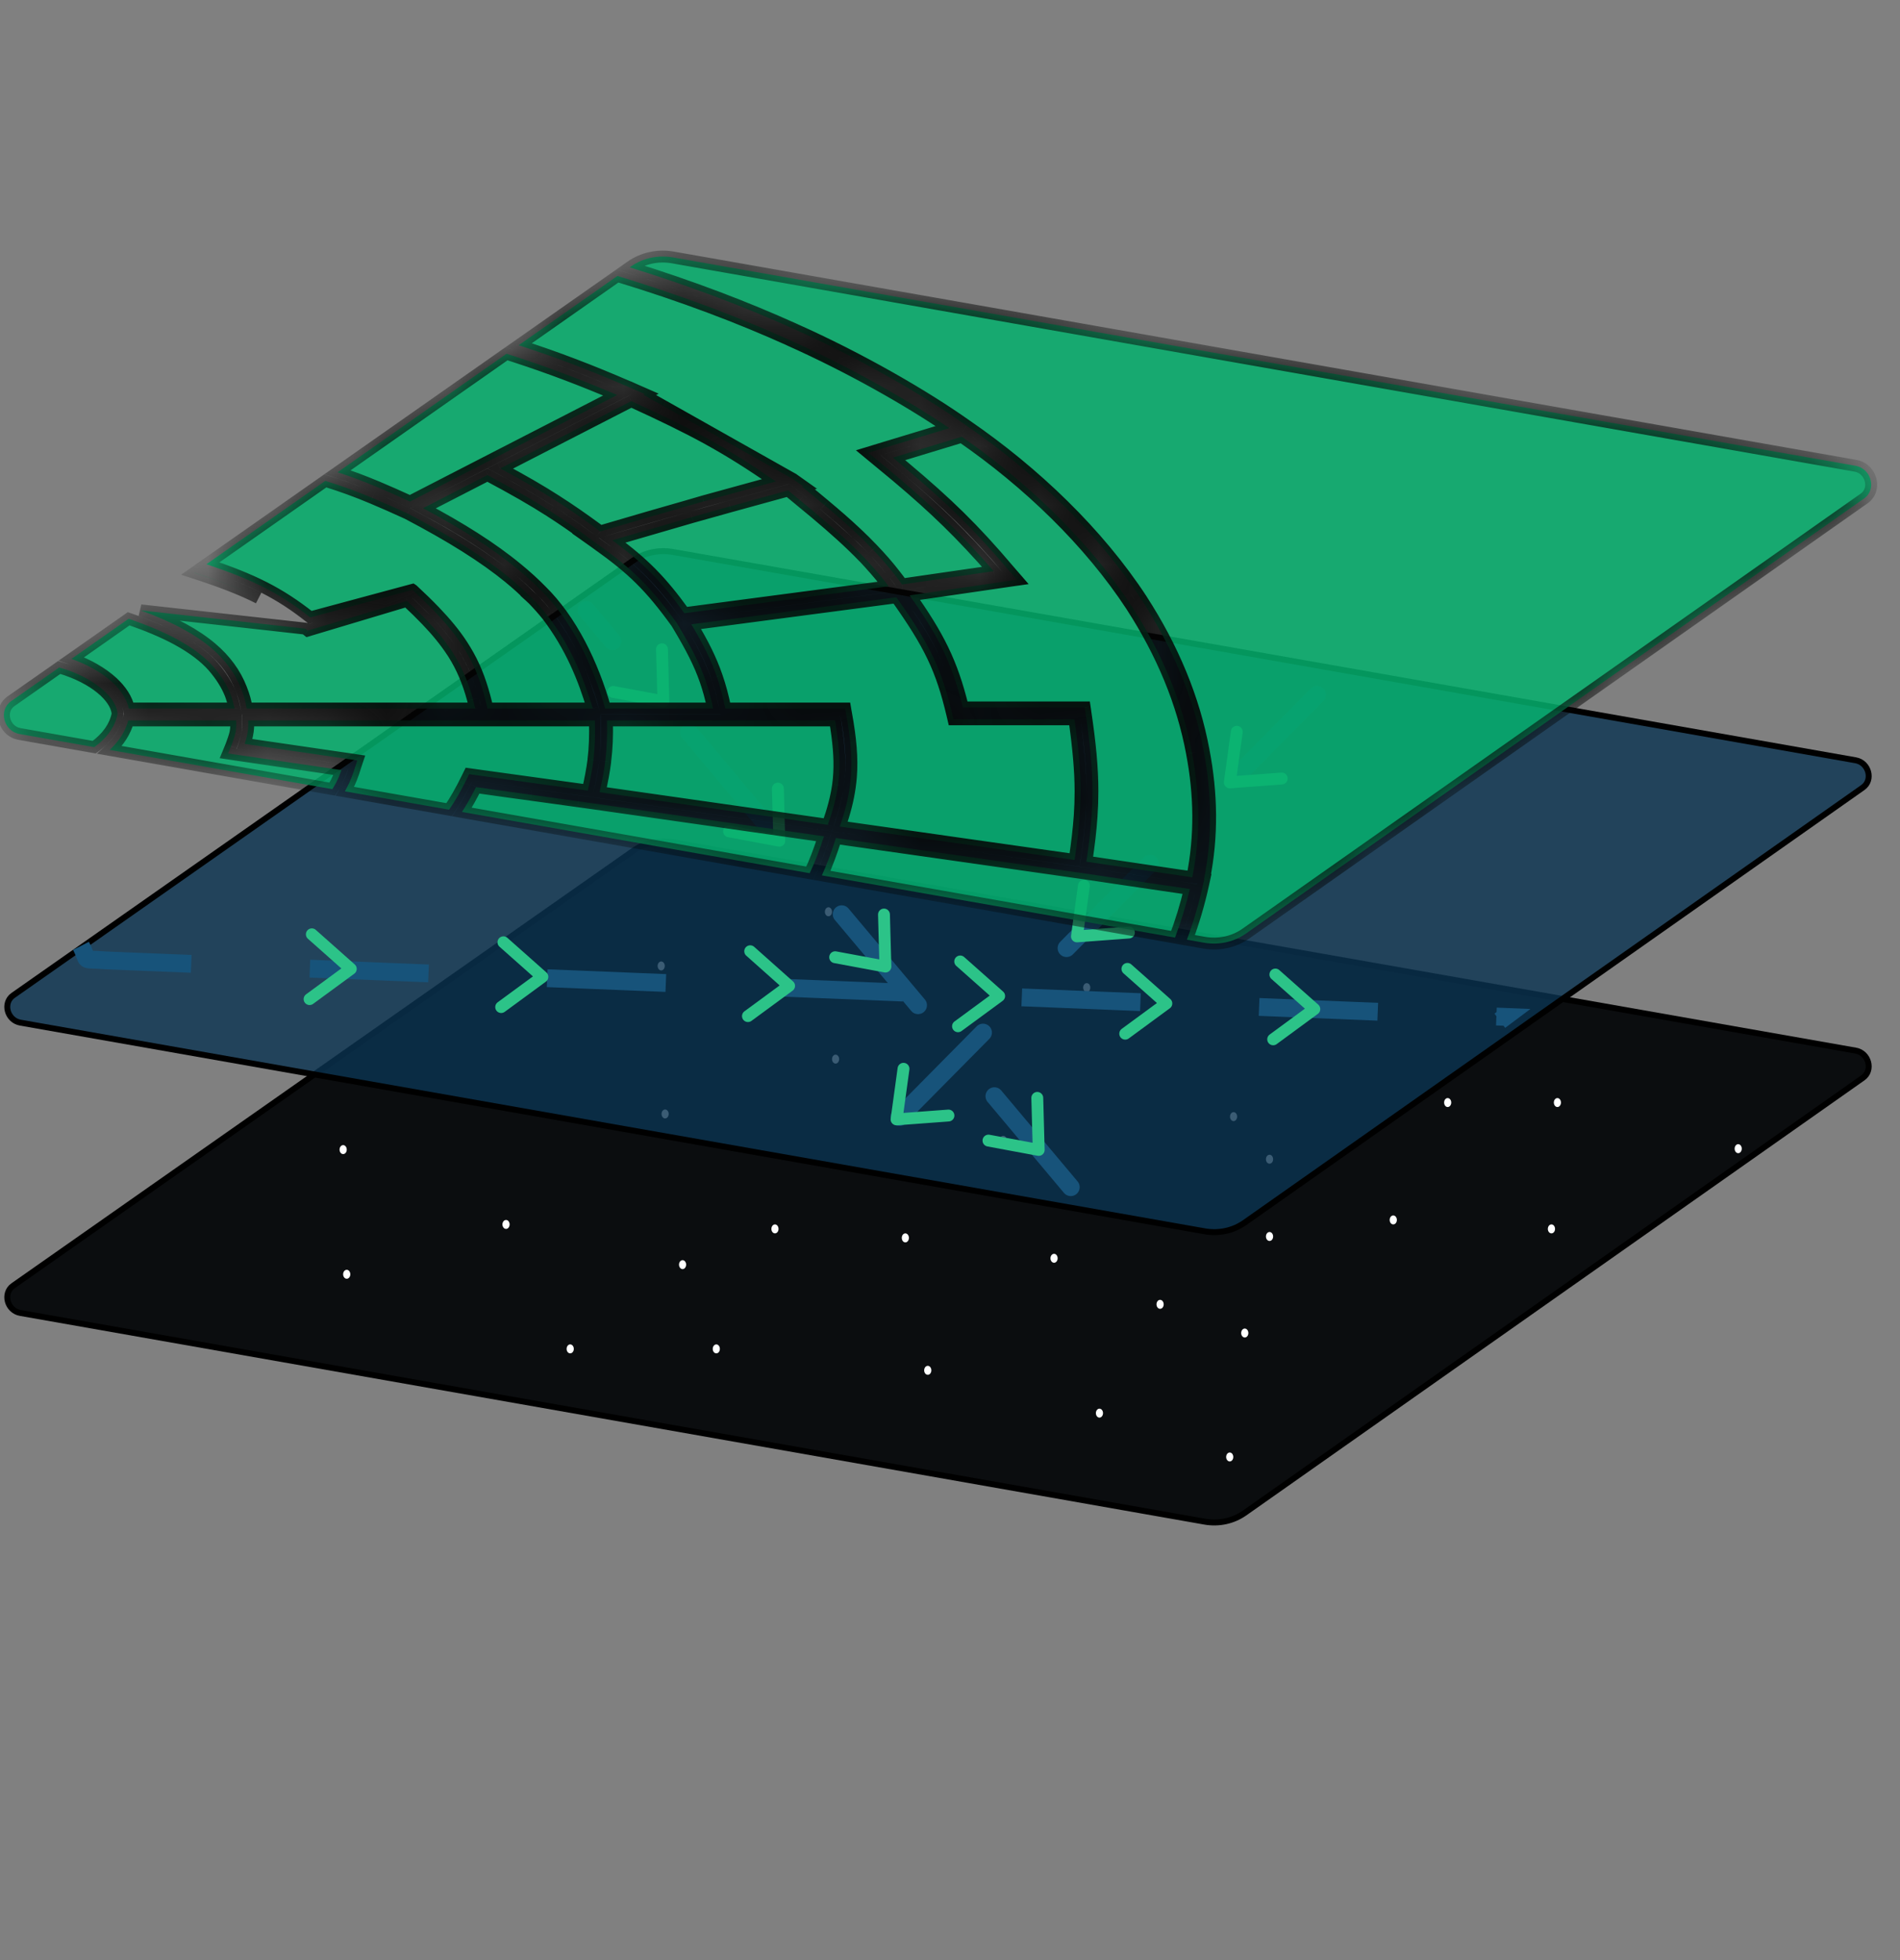 <svg width="32" height="33" viewBox="0 0 32 33" fill="none" xmlns="http://www.w3.org/2000/svg">
<rect x="0" y="0" width="32" height="33" fill="#808080" stroke="none"/>
<g clip-path="url(#clip0_313_244)">
<path d="M10.664 14.325C10.857 14.19 11.097 14.139 11.335 14.181L31.253 17.688C31.475 17.727 31.553 18.021 31.374 18.147L20.961 25.473C20.768 25.608 20.528 25.66 20.289 25.618L0.343 22.105C0.12 22.066 0.042 21.772 0.222 21.646L10.664 14.325Z" fill="#0B0D0F" stroke="black" stroke-width="0.1"/>
<path d="M11.196 16.263C11.196 16.305 11.169 16.338 11.136 16.338C11.103 16.338 11.076 16.305 11.076 16.263C11.076 16.221 11.103 16.187 11.136 16.187C11.169 16.187 11.196 16.221 11.196 16.263Z" fill="white"/>
<path d="M8.583 20.614C8.583 20.656 8.556 20.69 8.523 20.69C8.489 20.69 8.462 20.656 8.462 20.614C8.462 20.573 8.489 20.539 8.523 20.539C8.556 20.539 8.583 20.573 8.583 20.614Z" fill="white"/>
<path d="M13.112 20.69C13.112 20.732 13.085 20.765 13.052 20.765C13.019 20.765 12.992 20.732 12.992 20.69C12.992 20.648 13.019 20.614 13.052 20.614C13.085 20.614 13.112 20.648 13.112 20.69Z" fill="white"/>
<path d="M16.957 19.198C16.957 19.24 16.93 19.274 16.897 19.274C16.864 19.274 16.837 19.24 16.837 19.198C16.837 19.156 16.864 19.122 16.897 19.122C16.93 19.122 16.957 19.156 16.957 19.198Z" fill="white"/>
<path d="M14.133 17.831C14.133 17.873 14.106 17.907 14.073 17.907C14.04 17.907 14.013 17.873 14.013 17.831C14.013 17.79 14.04 17.756 14.073 17.756C14.106 17.756 14.133 17.79 14.133 17.831Z" fill="white"/>
<path d="M18.577 23.791C18.577 23.833 18.55 23.867 18.517 23.867C18.484 23.867 18.457 23.833 18.457 23.791C18.457 23.75 18.484 23.716 18.517 23.716C18.55 23.716 18.577 23.75 18.577 23.791Z" fill="white"/>
<path d="M20.836 18.799C20.836 18.841 20.809 18.875 20.776 18.875C20.742 18.875 20.716 18.841 20.716 18.799C20.716 18.757 20.742 18.724 20.776 18.724C20.809 18.724 20.836 18.757 20.836 18.799Z" fill="white"/>
<path d="M15.686 23.071C15.686 23.113 15.659 23.146 15.626 23.146C15.592 23.146 15.565 23.113 15.565 23.071C15.565 23.029 15.592 22.995 15.626 22.995C15.659 22.995 15.686 23.029 15.686 23.071Z" fill="white"/>
<path d="M21.025 22.443C21.025 22.485 20.998 22.518 20.965 22.518C20.931 22.518 20.904 22.485 20.904 22.443C20.904 22.401 20.931 22.367 20.965 22.367C20.998 22.367 21.025 22.401 21.025 22.443Z" fill="white"/>
<path d="M26.29 18.562C26.29 18.604 26.263 18.638 26.23 18.638C26.197 18.638 26.17 18.604 26.17 18.562C26.17 18.521 26.197 18.487 26.23 18.487C26.263 18.487 26.29 18.521 26.29 18.562Z" fill="white"/>
<path d="M18.363 16.627C18.363 16.669 18.337 16.703 18.303 16.703C18.27 16.703 18.243 16.669 18.243 16.627C18.243 16.585 18.27 16.552 18.303 16.552C18.337 16.552 18.363 16.585 18.363 16.627Z" fill="white"/>
<path d="M14.013 15.351C14.013 15.393 13.986 15.426 13.953 15.426C13.919 15.426 13.893 15.393 13.893 15.351C13.893 15.309 13.919 15.275 13.953 15.275C13.986 15.275 14.013 15.309 14.013 15.351Z" fill="white"/>
<path d="M5.84 19.355C5.84 19.397 5.813 19.43 5.779 19.43C5.746 19.43 5.719 19.397 5.719 19.355C5.719 19.313 5.746 19.279 5.779 19.279C5.813 19.279 5.84 19.313 5.84 19.355Z" fill="white"/>
<path d="M17.813 21.184C17.813 21.226 17.786 21.26 17.753 21.26C17.719 21.26 17.692 21.226 17.692 21.184C17.692 21.143 17.719 21.109 17.753 21.109C17.786 21.109 17.813 21.143 17.813 21.184Z" fill="white"/>
<path d="M15.308 20.841C15.308 20.883 15.281 20.917 15.248 20.917C15.214 20.917 15.188 20.883 15.188 20.841C15.188 20.799 15.214 20.765 15.248 20.765C15.281 20.765 15.308 20.799 15.308 20.841Z" fill="white"/>
<path d="M9.664 22.71C9.664 22.752 9.637 22.785 9.603 22.785C9.57 22.785 9.543 22.752 9.543 22.71C9.543 22.668 9.57 22.634 9.603 22.634C9.637 22.634 9.664 22.668 9.664 22.71Z" fill="white"/>
<path d="M11.262 18.754C11.262 18.796 11.235 18.83 11.202 18.83C11.168 18.83 11.142 18.796 11.142 18.754C11.142 18.713 11.168 18.679 11.202 18.679C11.235 18.679 11.262 18.713 11.262 18.754Z" fill="white"/>
<path d="M21.442 19.517C21.442 19.559 21.415 19.592 21.382 19.592C21.348 19.592 21.321 19.559 21.321 19.517C21.321 19.475 21.348 19.441 21.382 19.441C21.415 19.441 21.442 19.475 21.442 19.517Z" fill="white"/>
<path d="M19.599 21.96C19.599 22.002 19.572 22.035 19.538 22.035C19.505 22.035 19.478 22.002 19.478 21.96C19.478 21.918 19.505 21.884 19.538 21.884C19.572 21.884 19.599 21.918 19.599 21.96Z" fill="white"/>
<path d="M24.442 18.562C24.442 18.604 24.415 18.638 24.382 18.638C24.348 18.638 24.322 18.604 24.322 18.562C24.322 18.521 24.348 18.487 24.382 18.487C24.415 18.487 24.442 18.521 24.442 18.562Z" fill="white"/>
<path d="M23.526 20.539C23.526 20.581 23.499 20.614 23.465 20.614C23.432 20.614 23.405 20.581 23.405 20.539C23.405 20.497 23.432 20.463 23.465 20.463C23.499 20.463 23.526 20.497 23.526 20.539Z" fill="white"/>
<path d="M5.9 21.454C5.9 21.495 5.873 21.529 5.84 21.529C5.806 21.529 5.779 21.495 5.779 21.454C5.779 21.412 5.806 21.378 5.84 21.378C5.873 21.378 5.9 21.412 5.9 21.454Z" fill="white"/>
<path d="M12.124 22.71C12.124 22.752 12.098 22.785 12.064 22.785C12.031 22.785 12.004 22.752 12.004 22.71C12.004 22.668 12.031 22.634 12.064 22.634C12.098 22.634 12.124 22.668 12.124 22.71Z" fill="white"/>
<path d="M11.556 21.291C11.556 21.333 11.529 21.367 11.496 21.367C11.463 21.367 11.436 21.333 11.436 21.291C11.436 21.25 11.463 21.216 11.496 21.216C11.529 21.216 11.556 21.25 11.556 21.291Z" fill="white"/>
<path d="M21.442 20.817C21.442 20.859 21.415 20.893 21.382 20.893C21.348 20.893 21.321 20.859 21.321 20.817C21.321 20.776 21.348 20.742 21.382 20.742C21.415 20.742 21.442 20.776 21.442 20.817Z" fill="white"/>
<path d="M29.335 19.339C29.335 19.381 29.308 19.415 29.275 19.415C29.242 19.415 29.215 19.381 29.215 19.339C29.215 19.297 29.242 19.263 29.275 19.263C29.308 19.263 29.335 19.297 29.335 19.339Z" fill="white"/>
<path d="M20.771 24.53C20.771 24.571 20.745 24.605 20.711 24.605C20.678 24.605 20.651 24.571 20.651 24.53C20.651 24.488 20.678 24.454 20.711 24.454C20.745 24.454 20.771 24.488 20.771 24.53Z" fill="white"/>
<path d="M26.19 20.69C26.19 20.732 26.163 20.765 26.13 20.765C26.096 20.765 26.069 20.732 26.069 20.69C26.069 20.648 26.096 20.614 26.13 20.614C26.163 20.614 26.19 20.648 26.19 20.69Z" fill="white"/>
<path d="M10.664 9.437C10.857 9.302 11.097 9.251 11.335 9.293L31.253 12.8C31.475 12.84 31.553 13.133 31.374 13.259L20.961 20.585C20.768 20.72 20.528 20.772 20.289 20.73L0.343 17.217C0.12 17.178 0.042 16.884 0.222 16.758L10.664 9.437Z" fill="#0B3451" fill-opacity="0.8" stroke="black" stroke-width="0.1"/>
<path d="M1.364 15.925C1.518 16.22 1.348 16.133 1.777 16.169L25.347 17.12L25.26 17.185" stroke="#17537A" stroke-width="0.3" stroke-dasharray="2 2"/>
<path d="M22.182 11.697L14.694 19.267" stroke="#17537A" stroke-width="0.3" stroke-linecap="round" stroke-dasharray="2 2"/>
<path d="M18.034 19.987L9.875 10.27" stroke="#17537A" stroke-width="0.3" stroke-linecap="round" stroke-dasharray="2 2"/>
<path d="M16.135 17.278L16.828 16.769L16.172 16.187" stroke="#2CC388" stroke-width="0.2" stroke-linecap="round" stroke-linejoin="round"/>
<path d="M18.255 14.913L18.138 15.765L19.013 15.7" stroke="#2CC388" stroke-width="0.2" stroke-linecap="round" stroke-linejoin="round"/>
<path d="M15.217 17.994L15.1 18.846L15.974 18.781" stroke="#2CC388" stroke-width="0.2" stroke-linecap="round" stroke-linejoin="round"/>
<path d="M20.83 12.32L20.713 13.172L21.587 13.107" stroke="#2CC388" stroke-width="0.2" stroke-linecap="round" stroke-linejoin="round"/>
<path d="M16.648 19.203L17.494 19.36L17.47 18.484" stroke="#2CC388" stroke-width="0.2" stroke-linecap="round" stroke-linejoin="round"/>
<path d="M14.066 16.116L14.912 16.273L14.888 15.397" stroke="#2CC388" stroke-width="0.2" stroke-linecap="round" stroke-linejoin="round"/>
<path d="M12.279 13.996L13.125 14.154L13.101 13.277" stroke="#2CC388" stroke-width="0.2" stroke-linecap="round" stroke-linejoin="round"/>
<path d="M10.328 11.649L11.173 11.807L11.149 10.931" stroke="#2CC388" stroke-width="0.2" stroke-linecap="round" stroke-linejoin="round"/>
<path d="M21.443 17.498L22.136 16.989L21.48 16.407" stroke="#2CC388" stroke-width="0.2" stroke-linecap="round" stroke-linejoin="round"/>
<path d="M18.951 17.403L19.644 16.894L18.988 16.312" stroke="#2CC388" stroke-width="0.2" stroke-linecap="round" stroke-linejoin="round"/>
<path d="M12.597 17.107L13.29 16.598L12.635 16.015" stroke="#2CC388" stroke-width="0.2" stroke-linecap="round" stroke-linejoin="round"/>
<path d="M8.441 16.955L9.135 16.446L8.479 15.864" stroke="#2CC388" stroke-width="0.2" stroke-linecap="round" stroke-linejoin="round"/>
<path d="M5.214 16.821L5.908 16.312L5.252 15.73" stroke="#2CC388" stroke-width="0.2" stroke-linecap="round" stroke-linejoin="round"/>
<mask id="path-20-inside-1_313_244" fill="white">
<path fill-rule="evenodd" clip-rule="evenodd" d="M8.702 6.011C8.645 5.993 8.588 5.974 8.531 5.956L5.686 7.951C5.915 8.025 6.125 8.105 6.353 8.2C6.525 8.272 6.704 8.352 6.905 8.444L8.165 7.796L10.394 6.65C9.789 6.393 9.267 6.196 8.702 6.011ZM2.976 10.76C2.749 10.638 2.48 10.525 2.167 10.417L1.204 11.093C1.486 11.192 1.724 11.331 1.895 11.489C2.035 11.62 2.137 11.771 2.17 11.929H3.951C3.933 11.839 3.908 11.753 3.877 11.672C3.82 11.533 3.73 11.383 3.589 11.22C3.452 11.065 3.253 10.91 2.976 10.76ZM1.98 12.02C1.974 11.904 1.903 11.77 1.759 11.636C1.612 11.5 1.398 11.373 1.135 11.28C1.089 11.265 1.043 11.251 0.997 11.238L0.185 11.807C-0.031 11.958 0.062 12.311 0.33 12.358L1.588 12.579C1.81 12.418 1.942 12.225 1.98 12.02ZM4.159 12.389C4.149 12.433 4.137 12.477 4.121 12.524L5.9 12.784L6.018 12.802L5.981 12.915L5.979 12.921C5.94 13.05 5.895 13.161 5.844 13.258C5.833 13.28 5.821 13.302 5.809 13.323L7.564 13.632C7.669 13.48 7.762 13.317 7.869 13.099L7.901 13.034L7.924 13.037L7.973 13.044L9.131 13.204C9.334 13.232 9.54 13.26 9.769 13.292L9.899 13.31C9.943 13.12 9.975 12.954 9.995 12.794C10.02 12.588 10.026 12.385 10.02 12.129H4.18C4.185 12.217 4.179 12.293 4.164 12.364C4.163 12.373 4.161 12.381 4.159 12.389ZM3.971 12.305C3.969 12.318 3.966 12.332 3.963 12.346C3.95 12.405 3.93 12.46 3.905 12.528L3.905 12.528L3.905 12.528L3.892 12.564L3.891 12.566L3.842 12.685L3.969 12.704L5.752 12.965C5.723 13.044 5.696 13.109 5.666 13.167C5.644 13.209 5.621 13.248 5.597 13.286L1.848 12.625C2.003 12.481 2.111 12.314 2.161 12.129H3.977C3.981 12.195 3.979 12.251 3.971 12.305ZM4.449 9.891C4.726 10.031 4.966 10.19 5.226 10.395L6.948 9.931L6.948 9.931L6.951 9.934C7.088 10.061 7.211 10.179 7.32 10.293C7.506 10.487 7.657 10.669 7.781 10.86C7.801 10.889 7.819 10.918 7.837 10.948C7.984 11.192 8.082 11.438 8.159 11.723C8.177 11.789 8.194 11.857 8.21 11.929H9.984C9.833 11.423 9.616 10.882 9.217 10.358C9.142 10.266 9.062 10.175 8.974 10.086C8.954 10.066 8.934 10.047 8.913 10.028L8.91 10.025L8.91 10.025C8.809 9.925 8.701 9.827 8.584 9.731C8.15 9.375 7.59 9.026 6.864 8.645C6.642 8.544 6.451 8.458 6.272 8.383C6.007 8.273 5.76 8.182 5.479 8.096L3.477 9.499C3.87 9.631 4.177 9.752 4.449 9.891ZM3.08 10.589C2.879 10.479 2.643 10.375 2.369 10.276L5.142 10.584L5.142 10.584L5.183 10.617L5.233 10.602L6.854 10.117C6.973 10.228 7.08 10.333 7.177 10.433C7.36 10.624 7.501 10.797 7.613 10.968C7.621 10.98 7.629 10.993 7.637 11.006C7.781 11.235 7.884 11.476 7.966 11.775C7.979 11.825 7.992 11.876 8.005 11.929H4.155C4.138 11.823 4.11 11.713 4.063 11.598C3.96 11.335 3.794 11.11 3.562 10.912C3.424 10.795 3.264 10.688 3.08 10.589ZM3.273 9.642C3.727 9.79 4.064 9.919 4.356 10.068C4.064 9.92 3.727 9.791 3.272 9.643L3.273 9.642ZM7.781 13.67L13.637 14.701C13.725 14.517 13.802 14.316 13.877 14.08L9.959 13.521L9.743 13.491L9.101 13.402L8.944 13.38L8.944 13.38L8.943 13.38L8.942 13.38L8.942 13.38L8.942 13.38L8.941 13.38C8.658 13.341 8.37 13.302 8.017 13.252C7.936 13.412 7.862 13.545 7.781 13.67ZM10.098 13.338L13.942 13.887L13.944 13.881C14.029 13.639 14.085 13.428 14.115 13.217C14.124 13.149 14.13 13.082 14.134 13.015C14.149 12.748 14.121 12.476 14.065 12.129H10.222C10.229 12.382 10.221 12.596 10.193 12.819C10.174 12.981 10.143 13.146 10.098 13.338ZM10.192 11.928C9.985 11.184 9.615 10.432 9.115 9.944C8.993 9.819 8.859 9.697 8.712 9.577C8.28 9.22 7.746 8.886 7.125 8.556L8.21 7.998L8.227 8.008C8.652 8.235 8.967 8.413 9.271 8.608C9.465 8.733 9.655 8.864 9.866 9.017L9.862 9.019L10.031 9.139L10.05 9.152L10.07 9.167L10.07 9.167C10.646 9.578 10.945 9.863 11.397 10.487L11.422 10.529C11.643 10.898 11.782 11.168 11.883 11.456C11.932 11.6 11.974 11.753 12.011 11.928H10.192ZM10.05 8.904C9.809 8.726 9.597 8.579 9.38 8.44C9.096 8.258 8.805 8.09 8.426 7.887L10.632 6.754C11.148 6.989 11.55 7.184 11.92 7.387C12.301 7.597 12.653 7.819 13.066 8.106C12.767 8.188 12.498 8.262 12.24 8.334L11.851 8.441L11.85 8.441L11.599 8.514C11.149 8.642 10.688 8.776 10.109 8.947L10.05 8.904ZM11.527 10.324C11.137 9.784 10.843 9.485 10.314 9.096L11.654 8.706C11.865 8.646 12.074 8.588 12.291 8.527L13.274 8.257C13.339 8.311 13.405 8.365 13.472 8.421L13.475 8.423L13.475 8.423C13.562 8.495 13.651 8.568 13.74 8.642C14.044 8.898 14.315 9.139 14.55 9.383C14.684 9.524 14.81 9.67 14.912 9.799C14.931 9.823 14.949 9.847 14.966 9.871L11.527 10.324ZM12.216 11.929C12.175 11.729 12.13 11.556 12.072 11.39C11.97 11.094 11.836 10.834 11.644 10.511L15.096 10.056L15.096 10.056L15.097 10.056C15.662 10.852 15.857 11.26 16.04 12.033L16.047 12.063L16.058 12.11H16.058L16.058 12.11H16.138H18.096C18.165 12.601 18.198 12.97 18.199 13.324C18.199 13.46 18.194 13.595 18.184 13.735C18.169 13.963 18.14 14.201 18.098 14.478L16.109 14.195L15.934 14.171L14.144 13.916C14.23 13.669 14.284 13.453 14.313 13.243C14.321 13.189 14.327 13.134 14.331 13.078C14.355 12.765 14.327 12.434 14.248 12.011L14.243 11.982L14.234 11.929H14.15H12.216ZM10.626 6.531L10.666 6.549L10.667 6.55L10.668 6.551L10.675 6.554L10.67 6.551L10.666 6.549L10.668 6.551L10.67 6.551L10.67 6.551L10.678 6.555L10.861 6.635L10.838 6.647L13.356 8.065L13.356 8.065L13.356 8.065L13.362 8.07L13.529 8.188L13.511 8.193C13.639 8.298 13.763 8.4 13.883 8.501C14.069 8.656 14.254 8.816 14.416 8.969L14.415 8.969L14.414 8.969L14.415 8.971L14.416 8.97L14.416 8.969C14.51 9.055 14.607 9.152 14.701 9.251C14.834 9.39 14.957 9.53 15.069 9.675C15.115 9.734 15.157 9.789 15.192 9.84L16.737 9.616C16.182 8.985 15.766 8.579 15.111 8.026C15.004 7.936 14.89 7.841 14.768 7.741L14.624 7.623L14.624 7.623L14.623 7.622L14.802 7.568L15.989 7.208C15.304 6.743 14.321 6.182 13.294 5.723L13.294 5.723C12.454 5.344 11.507 4.984 10.399 4.646L8.736 5.812L8.762 5.821C9.38 6.022 9.945 6.237 10.607 6.524L10.625 6.532L10.626 6.531ZM18.269 11.91L18.278 11.97L18.281 11.995C18.359 12.517 18.399 12.922 18.399 13.323C18.399 13.464 18.394 13.603 18.384 13.746C18.368 13.981 18.339 14.228 18.297 14.507L18.608 14.553L19.894 14.743L20.081 14.77C20.222 14.068 20.208 13.374 20.076 12.676L20.076 12.676C19.917 11.826 19.572 10.997 19.061 10.208C18.348 9.117 17.312 8.124 16.198 7.353L15.039 7.705C15.108 7.763 15.175 7.819 15.239 7.873C15.95 8.47 16.393 8.897 16.995 9.608L17.009 9.623L17.128 9.761L17.125 9.761L17.126 9.761L16.947 9.787L15.32 10.024C15.799 10.703 16.032 11.15 16.217 11.91H18.182H18.268L18.269 11.91H18.269ZM18.168 14.691L16.081 14.393L15.911 14.369L14.078 14.109C14.005 14.344 13.929 14.548 13.842 14.738L19.79 15.785C19.892 15.515 19.975 15.243 20.04 14.967L19.865 14.941C19.502 14.889 19.207 14.845 18.885 14.797L18.885 14.797L18.577 14.751L18.205 14.696L18.168 14.691ZM19.99 15.82L20.276 15.871C20.527 15.915 20.781 15.86 20.983 15.718L31.396 8.392C31.611 8.241 31.518 7.889 31.251 7.842L11.334 4.334C11.082 4.29 10.829 4.344 10.627 4.486L10.606 4.501C11.658 4.827 12.566 5.175 13.376 5.541C14.501 6.043 15.576 6.668 16.273 7.162L16.283 7.169C17.424 7.953 18.492 8.972 19.229 10.099L19.229 10.099C19.752 10.907 20.108 11.76 20.272 12.639C20.408 13.355 20.424 14.072 20.279 14.798L20.283 14.798L20.26 14.904C20.192 15.213 20.102 15.519 19.99 15.82Z"/>
</mask>
<path fill-rule="evenodd" clip-rule="evenodd" d="M8.702 6.011C8.645 5.993 8.588 5.974 8.531 5.956L5.686 7.951C5.915 8.025 6.125 8.105 6.353 8.2C6.525 8.272 6.704 8.352 6.905 8.444L8.165 7.796L10.394 6.65C9.789 6.393 9.267 6.196 8.702 6.011ZM2.976 10.76C2.749 10.638 2.48 10.525 2.167 10.417L1.204 11.093C1.486 11.192 1.724 11.331 1.895 11.489C2.035 11.62 2.137 11.771 2.17 11.929H3.951C3.933 11.839 3.908 11.753 3.877 11.672C3.82 11.533 3.73 11.383 3.589 11.22C3.452 11.065 3.253 10.91 2.976 10.76ZM1.98 12.02C1.974 11.904 1.903 11.77 1.759 11.636C1.612 11.5 1.398 11.373 1.135 11.28C1.089 11.265 1.043 11.251 0.997 11.238L0.185 11.807C-0.031 11.958 0.062 12.311 0.33 12.358L1.588 12.579C1.81 12.418 1.942 12.225 1.98 12.02ZM4.159 12.389C4.149 12.433 4.137 12.477 4.121 12.524L5.9 12.784L6.018 12.802L5.981 12.915L5.979 12.921C5.94 13.05 5.895 13.161 5.844 13.258C5.833 13.28 5.821 13.302 5.809 13.323L7.564 13.632C7.669 13.48 7.762 13.317 7.869 13.099L7.901 13.034L7.924 13.037L7.973 13.044L9.131 13.204C9.334 13.232 9.54 13.26 9.769 13.292L9.899 13.31C9.943 13.12 9.975 12.954 9.995 12.794C10.02 12.588 10.026 12.385 10.02 12.129H4.18C4.185 12.217 4.179 12.293 4.164 12.364C4.163 12.373 4.161 12.381 4.159 12.389ZM3.971 12.305C3.969 12.318 3.966 12.332 3.963 12.346C3.95 12.405 3.93 12.46 3.905 12.528L3.905 12.528L3.905 12.528L3.892 12.564L3.891 12.566L3.842 12.685L3.969 12.704L5.752 12.965C5.723 13.044 5.696 13.109 5.666 13.167C5.644 13.209 5.621 13.248 5.597 13.286L1.848 12.625C2.003 12.481 2.111 12.314 2.161 12.129H3.977C3.981 12.195 3.979 12.251 3.971 12.305ZM4.449 9.891C4.726 10.031 4.966 10.19 5.226 10.395L6.948 9.931L6.948 9.931L6.951 9.934C7.088 10.061 7.211 10.179 7.32 10.293C7.506 10.487 7.657 10.669 7.781 10.86C7.801 10.889 7.819 10.918 7.837 10.948C7.984 11.192 8.082 11.438 8.159 11.723C8.177 11.789 8.194 11.857 8.21 11.929H9.984C9.833 11.423 9.616 10.882 9.217 10.358C9.142 10.266 9.062 10.175 8.974 10.086C8.954 10.066 8.934 10.047 8.913 10.028L8.91 10.025L8.91 10.025C8.809 9.925 8.701 9.827 8.584 9.731C8.15 9.375 7.59 9.026 6.864 8.645C6.642 8.544 6.451 8.458 6.272 8.383C6.007 8.273 5.76 8.182 5.479 8.096L3.477 9.499C3.87 9.631 4.177 9.752 4.449 9.891ZM3.08 10.589C2.879 10.479 2.643 10.375 2.369 10.276L5.142 10.584L5.142 10.584L5.183 10.617L5.233 10.602L6.854 10.117C6.973 10.228 7.08 10.333 7.177 10.433C7.36 10.624 7.501 10.797 7.613 10.968C7.621 10.98 7.629 10.993 7.637 11.006C7.781 11.235 7.884 11.476 7.966 11.775C7.979 11.825 7.992 11.876 8.005 11.929H4.155C4.138 11.823 4.11 11.713 4.063 11.598C3.96 11.335 3.794 11.11 3.562 10.912C3.424 10.795 3.264 10.688 3.08 10.589ZM3.273 9.642C3.727 9.79 4.064 9.919 4.356 10.068C4.064 9.92 3.727 9.791 3.272 9.643L3.273 9.642ZM7.781 13.67L13.637 14.701C13.725 14.517 13.802 14.316 13.877 14.08L9.959 13.521L9.743 13.491L9.101 13.402L8.944 13.38L8.944 13.38L8.943 13.38L8.942 13.38L8.942 13.38L8.942 13.38L8.941 13.38C8.658 13.341 8.37 13.302 8.017 13.252C7.936 13.412 7.862 13.545 7.781 13.67ZM10.098 13.338L13.942 13.887L13.944 13.881C14.029 13.639 14.085 13.428 14.115 13.217C14.124 13.149 14.13 13.082 14.134 13.015C14.149 12.748 14.121 12.476 14.065 12.129H10.222C10.229 12.382 10.221 12.596 10.193 12.819C10.174 12.981 10.143 13.146 10.098 13.338ZM10.192 11.928C9.985 11.184 9.615 10.432 9.115 9.944C8.993 9.819 8.859 9.697 8.712 9.577C8.28 9.22 7.746 8.886 7.125 8.556L8.21 7.998L8.227 8.008C8.652 8.235 8.967 8.413 9.271 8.608C9.465 8.733 9.655 8.864 9.866 9.017L9.862 9.019L10.031 9.139L10.05 9.152L10.07 9.167L10.07 9.167C10.646 9.578 10.945 9.863 11.397 10.487L11.422 10.529C11.643 10.898 11.782 11.168 11.883 11.456C11.932 11.6 11.974 11.753 12.011 11.928H10.192ZM10.05 8.904C9.809 8.726 9.597 8.579 9.38 8.44C9.096 8.258 8.805 8.09 8.426 7.887L10.632 6.754C11.148 6.989 11.55 7.184 11.92 7.387C12.301 7.597 12.653 7.819 13.066 8.106C12.767 8.188 12.498 8.262 12.24 8.334L11.851 8.441L11.85 8.441L11.599 8.514C11.149 8.642 10.688 8.776 10.109 8.947L10.05 8.904ZM11.527 10.324C11.137 9.784 10.843 9.485 10.314 9.096L11.654 8.706C11.865 8.646 12.074 8.588 12.291 8.527L13.274 8.257C13.339 8.311 13.405 8.365 13.472 8.421L13.475 8.423L13.475 8.423C13.562 8.495 13.651 8.568 13.74 8.642C14.044 8.898 14.315 9.139 14.55 9.383C14.684 9.524 14.81 9.67 14.912 9.799C14.931 9.823 14.949 9.847 14.966 9.871L11.527 10.324ZM12.216 11.929C12.175 11.729 12.13 11.556 12.072 11.39C11.97 11.094 11.836 10.834 11.644 10.511L15.096 10.056L15.096 10.056L15.097 10.056C15.662 10.852 15.857 11.26 16.04 12.033L16.047 12.063L16.058 12.11H16.058L16.058 12.11H16.138H18.096C18.165 12.601 18.198 12.97 18.199 13.324C18.199 13.46 18.194 13.595 18.184 13.735C18.169 13.963 18.14 14.201 18.098 14.478L16.109 14.195L15.934 14.171L14.144 13.916C14.23 13.669 14.284 13.453 14.313 13.243C14.321 13.189 14.327 13.134 14.331 13.078C14.355 12.765 14.327 12.434 14.248 12.011L14.243 11.982L14.234 11.929H14.15H12.216ZM10.626 6.531L10.666 6.549L10.667 6.55L10.668 6.551L10.675 6.554L10.67 6.551L10.666 6.549L10.668 6.551L10.67 6.551L10.67 6.551L10.678 6.555L10.861 6.635L10.838 6.647L13.356 8.065L13.356 8.065L13.356 8.065L13.362 8.07L13.529 8.188L13.511 8.193C13.639 8.298 13.763 8.4 13.883 8.501C14.069 8.656 14.254 8.816 14.416 8.969L14.415 8.969L14.414 8.969L14.415 8.971L14.416 8.97L14.416 8.969C14.51 9.055 14.607 9.152 14.701 9.251C14.834 9.39 14.957 9.53 15.069 9.675C15.115 9.734 15.157 9.789 15.192 9.84L16.737 9.616C16.182 8.985 15.766 8.579 15.111 8.026C15.004 7.936 14.89 7.841 14.768 7.741L14.624 7.623L14.624 7.623L14.623 7.622L14.802 7.568L15.989 7.208C15.304 6.743 14.321 6.182 13.294 5.723L13.294 5.723C12.454 5.344 11.507 4.984 10.399 4.646L8.736 5.812L8.762 5.821C9.38 6.022 9.945 6.237 10.607 6.524L10.625 6.532L10.626 6.531ZM18.269 11.91L18.278 11.97L18.281 11.995C18.359 12.517 18.399 12.922 18.399 13.323C18.399 13.464 18.394 13.603 18.384 13.746C18.368 13.981 18.339 14.228 18.297 14.507L18.608 14.553L19.894 14.743L20.081 14.77C20.222 14.068 20.208 13.374 20.076 12.676L20.076 12.676C19.917 11.826 19.572 10.997 19.061 10.208C18.348 9.117 17.312 8.124 16.198 7.353L15.039 7.705C15.108 7.763 15.175 7.819 15.239 7.873C15.95 8.47 16.393 8.897 16.995 9.608L17.009 9.623L17.128 9.761L17.125 9.761L17.126 9.761L16.947 9.787L15.32 10.024C15.799 10.703 16.032 11.15 16.217 11.91H18.182H18.268L18.269 11.91H18.269ZM18.168 14.691L16.081 14.393L15.911 14.369L14.078 14.109C14.005 14.344 13.929 14.548 13.842 14.738L19.79 15.785C19.892 15.515 19.975 15.243 20.04 14.967L19.865 14.941C19.502 14.889 19.207 14.845 18.885 14.797L18.885 14.797L18.577 14.751L18.205 14.696L18.168 14.691ZM19.99 15.82L20.276 15.871C20.527 15.915 20.781 15.86 20.983 15.718L31.396 8.392C31.611 8.241 31.518 7.889 31.251 7.842L11.334 4.334C11.082 4.29 10.829 4.344 10.627 4.486L10.606 4.501C11.658 4.827 12.566 5.175 13.376 5.541C14.501 6.043 15.576 6.668 16.273 7.162L16.283 7.169C17.424 7.953 18.492 8.972 19.229 10.099L19.229 10.099C19.752 10.907 20.108 11.76 20.272 12.639C20.408 13.355 20.424 14.072 20.279 14.798L20.283 14.798L20.26 14.904C20.192 15.213 20.102 15.519 19.99 15.82Z" fill="#05B06D" fill-opacity="0.85"/>
<path d="M6.935 9.883L5.213 10.347L5.239 10.443L6.961 9.979L6.935 9.883ZM5.147 10.534L2.375 10.226L2.364 10.325L5.136 10.633L5.147 10.534ZM13.381 8.022L10.863 6.603L10.814 6.69L13.332 8.109L13.381 8.022ZM10.691 6.507L10.69 6.506L10.641 6.593L10.642 6.594L10.691 6.507ZM8.531 5.956L8.561 5.861L8.514 5.846L8.473 5.874L8.531 5.956ZM8.702 6.011L8.733 5.916L8.733 5.916L8.702 6.011ZM5.686 7.951L5.628 7.869L5.464 7.984L5.655 8.046L5.686 7.951ZM6.353 8.2L6.314 8.293L6.314 8.293L6.353 8.2ZM6.905 8.444L6.864 8.535L6.908 8.555L6.951 8.533L6.905 8.444ZM8.165 7.796L8.119 7.707L8.165 7.796ZM10.394 6.65L10.44 6.739L10.629 6.642L10.433 6.558L10.394 6.65ZM2.167 10.417L2.2 10.323L2.151 10.306L2.11 10.336L2.167 10.417ZM2.976 10.76L3.024 10.672L3.024 10.672L2.976 10.76ZM1.204 11.093L1.147 11.011L0.988 11.122L1.171 11.187L1.204 11.093ZM1.895 11.489L1.827 11.563L1.827 11.563L1.895 11.489ZM2.17 11.929L2.072 11.949L2.088 12.029H2.17V11.929ZM3.951 11.929V12.029H4.073L4.049 11.909L3.951 11.929ZM3.877 11.672L3.97 11.636L3.969 11.634L3.877 11.672ZM3.589 11.22L3.664 11.154L3.664 11.154L3.589 11.22ZM1.759 11.636L1.691 11.709L1.691 11.709L1.759 11.636ZM1.98 12.02L2.079 12.038L2.081 12.026L2.08 12.014L1.98 12.02ZM1.135 11.28L1.168 11.186L1.167 11.186L1.135 11.28ZM0.997 11.238L1.025 11.141L0.979 11.128L0.94 11.156L0.997 11.238ZM0.185 11.807L0.127 11.725H0.127L0.185 11.807ZM0.33 12.358L0.347 12.259L0.33 12.358ZM1.588 12.579L1.571 12.678L1.612 12.685L1.647 12.66L1.588 12.579ZM4.121 12.524L4.026 12.491L3.987 12.605L4.106 12.623L4.121 12.524ZM4.159 12.389L4.061 12.367L4.061 12.368L4.159 12.389ZM5.9 12.784L5.915 12.685L5.9 12.784ZM6.018 12.802L6.113 12.833L6.151 12.72L6.033 12.703L6.018 12.802ZM5.981 12.915L6.076 12.946L6.076 12.946L5.981 12.915ZM5.979 12.921L5.884 12.889L5.883 12.892L5.979 12.921ZM5.844 13.258L5.755 13.212L5.755 13.213L5.844 13.258ZM5.809 13.323L5.722 13.273L5.651 13.397L5.792 13.421L5.809 13.323ZM7.564 13.632L7.547 13.73L7.61 13.742L7.646 13.689L7.564 13.632ZM7.869 13.099L7.959 13.143L7.959 13.143L7.869 13.099ZM7.901 13.034L7.915 12.935L7.843 12.925L7.811 12.99L7.901 13.034ZM7.924 13.037L7.91 13.136L7.91 13.136L7.924 13.037ZM7.973 13.044L7.986 12.945H7.986L7.973 13.044ZM9.131 13.204L9.117 13.303L9.117 13.303L9.131 13.204ZM9.769 13.292L9.755 13.391L9.755 13.391L9.769 13.292ZM9.899 13.31L9.886 13.409L9.976 13.422L9.997 13.333L9.899 13.31ZM9.995 12.794L10.094 12.807L10.094 12.806L9.995 12.794ZM10.02 12.129L10.12 12.127L10.118 12.029H10.02V12.129ZM4.18 12.129V12.029H4.074L4.08 12.135L4.18 12.129ZM4.164 12.364L4.066 12.344L4.066 12.344L4.164 12.364ZM3.963 12.346L4.061 12.369L4.061 12.367L3.963 12.346ZM3.971 12.305L3.872 12.29L3.872 12.29L3.971 12.305ZM3.905 12.528L3.811 12.494L3.81 12.495L3.905 12.528ZM3.905 12.528L3.996 12.569L3.999 12.562L3.905 12.528ZM3.905 12.528L3.813 12.488L3.811 12.494L3.905 12.528ZM3.892 12.564L3.984 12.602L3.986 12.598L3.892 12.564ZM3.891 12.566L3.983 12.605L3.983 12.604L3.891 12.566ZM3.842 12.685L3.749 12.647L3.7 12.765L3.827 12.784L3.842 12.685ZM3.969 12.704L3.983 12.605H3.983L3.969 12.704ZM5.752 12.965L5.846 12.999L5.888 12.883L5.766 12.866L5.752 12.965ZM5.666 13.167L5.755 13.213L5.755 13.212L5.666 13.167ZM5.597 13.286L5.579 13.384L5.644 13.395L5.68 13.34L5.597 13.286ZM1.848 12.625L1.78 12.552L1.632 12.689L1.83 12.724L1.848 12.625ZM2.161 12.129V12.029H2.084L2.064 12.103L2.161 12.129ZM3.977 12.129L4.077 12.123L4.071 12.029H3.977V12.129ZM5.226 10.395L5.164 10.473L5.203 10.505L5.252 10.491L5.226 10.395ZM4.449 9.891L4.404 9.98L4.404 9.98L4.449 9.891ZM6.948 9.931L7.002 9.847L6.965 9.823L6.922 9.834L6.948 9.931ZM6.948 9.931L7.016 9.857L7.009 9.852L7.002 9.847L6.948 9.931ZM6.951 9.934L6.883 10.007L6.883 10.007L6.951 9.934ZM7.32 10.293L7.247 10.362L7.247 10.362L7.32 10.293ZM7.781 10.86L7.698 10.915L7.698 10.915L7.781 10.86ZM7.837 10.948L7.922 10.896L7.922 10.896L7.837 10.948ZM8.159 11.723L8.062 11.749L8.062 11.749L8.159 11.723ZM8.21 11.929L8.112 11.951L8.13 12.029H8.21V11.929ZM9.984 11.929V12.029H10.118L10.079 11.9L9.984 11.929ZM9.217 10.358L9.297 10.298L9.295 10.295L9.217 10.358ZM8.974 10.086L9.046 10.016L9.044 10.014L8.974 10.086ZM8.913 10.028L8.846 10.102L8.846 10.102L8.913 10.028ZM8.91 10.025L8.839 9.954L8.765 10.029L8.842 10.099L8.91 10.025ZM8.91 10.025L8.981 10.095L9.051 10.024L8.98 9.954L8.91 10.025ZM8.584 9.731L8.648 9.653L8.648 9.653L8.584 9.731ZM6.864 8.645L6.911 8.557L6.906 8.554L6.864 8.645ZM6.272 8.383L6.311 8.291L6.31 8.291L6.272 8.383ZM5.479 8.096L5.508 8L5.461 7.986L5.421 8.014L5.479 8.096ZM3.477 9.499L3.42 9.417L3.257 9.531L3.445 9.594L3.477 9.499ZM2.369 10.276L2.38 10.176L2.335 10.37L2.369 10.276ZM3.08 10.589L3.032 10.677L3.032 10.677L3.08 10.589ZM5.142 10.584L5.161 10.485L5.153 10.484L5.142 10.584ZM5.142 10.584L5.204 10.506L5.185 10.49L5.161 10.486L5.142 10.584ZM5.183 10.617L5.12 10.694L5.161 10.727L5.211 10.713L5.183 10.617ZM5.233 10.602L5.262 10.697H5.262L5.233 10.602ZM6.854 10.117L6.922 10.043L6.88 10.004L6.825 10.021L6.854 10.117ZM7.177 10.433L7.249 10.364L7.249 10.364L7.177 10.433ZM7.613 10.968L7.697 10.913L7.697 10.913L7.613 10.968ZM7.637 11.006L7.553 11.059L7.553 11.059L7.637 11.006ZM7.966 11.775L8.062 11.749L8.062 11.748L7.966 11.775ZM8.005 11.929V12.029H8.131L8.102 11.906L8.005 11.929ZM4.155 11.929L4.057 11.945L4.071 12.029H4.155V11.929ZM4.063 11.598L3.969 11.634L3.97 11.636L4.063 11.598ZM3.562 10.912L3.497 10.989L3.497 10.989L3.562 10.912ZM4.356 10.068L4.311 10.157L4.401 9.979L4.356 10.068ZM3.273 9.642L3.303 9.547L3.256 9.532L3.215 9.56L3.273 9.642ZM3.272 9.643L3.215 9.561L3.051 9.676L3.241 9.738L3.272 9.643ZM13.637 14.701L13.62 14.8L13.695 14.813L13.727 14.745L13.637 14.701ZM7.781 13.67L7.697 13.615L7.614 13.742L7.763 13.769L7.781 13.67ZM13.877 14.08L13.972 14.111L14.008 13.998L13.891 13.981L13.877 14.08ZM9.959 13.521L9.973 13.422L9.973 13.422L9.959 13.521ZM9.743 13.491L9.757 13.392L9.756 13.392L9.743 13.491ZM9.101 13.402L9.114 13.303L9.114 13.303L9.101 13.402ZM8.944 13.38L8.931 13.48L8.931 13.48L8.944 13.38ZM8.943 13.38L8.956 13.281L8.956 13.281L8.943 13.38ZM8.942 13.38L8.929 13.479L8.929 13.479L8.942 13.38ZM8.942 13.38L8.928 13.479L8.929 13.479L8.942 13.38ZM8.942 13.38L8.955 13.281L8.955 13.281L8.942 13.38ZM8.941 13.38L8.955 13.281L8.955 13.281L8.941 13.38ZM8.017 13.252L8.03 13.153L7.959 13.143L7.927 13.208L8.017 13.252ZM13.942 13.887L13.928 13.986L14.008 13.998L14.036 13.921L13.942 13.887ZM10.098 13.338L10.001 13.316L9.976 13.422L10.084 13.437L10.098 13.338ZM13.944 13.881L14.038 13.915L14.038 13.914L13.944 13.881ZM14.115 13.217L14.214 13.231L14.214 13.23L14.115 13.217ZM14.134 13.015L14.234 13.021V13.021L14.134 13.015ZM14.065 12.129L14.164 12.113L14.15 12.029H14.065V12.129ZM10.222 12.129V12.029H10.119L10.122 12.132L10.222 12.129ZM10.193 12.819L10.094 12.806L10.094 12.807L10.193 12.819ZM9.115 9.944L9.044 10.014L9.045 10.015L9.115 9.944ZM10.192 11.928L10.096 11.955L10.117 12.028H10.192V11.928ZM8.712 9.577L8.648 9.654L8.649 9.654L8.712 9.577ZM7.125 8.556L7.079 8.467L6.909 8.555L7.078 8.645L7.125 8.556ZM8.21 7.998L8.257 7.91L8.211 7.886L8.164 7.91L8.21 7.998ZM8.227 8.008L8.274 7.919L8.274 7.919L8.227 8.008ZM9.271 8.608L9.326 8.524L9.325 8.524L9.271 8.608ZM9.866 9.017L9.894 9.113L10.09 9.056L9.925 8.937L9.866 9.017ZM9.862 9.019L9.834 8.923L9.635 8.981L9.804 9.1L9.862 9.019ZM10.031 9.139L10.089 9.057L10.089 9.057L10.031 9.139ZM10.05 9.152L10.11 9.072L10.108 9.071L10.05 9.152ZM10.07 9.167L10.01 9.247L10.05 9.277L10.098 9.263L10.07 9.167ZM10.07 9.167L10.128 9.085L10.089 9.057L10.042 9.071L10.07 9.167ZM11.397 10.487L11.483 10.435L11.478 10.428L11.397 10.487ZM11.422 10.529L11.508 10.477L11.508 10.477L11.422 10.529ZM11.883 11.456L11.977 11.424L11.977 11.424L11.883 11.456ZM12.011 11.928V12.028H12.135L12.109 11.908L12.011 11.928ZM9.38 8.44L9.326 8.524L9.326 8.524L9.38 8.44ZM10.05 8.904L9.991 8.984L9.991 8.984L10.05 8.904ZM8.426 7.887L8.381 7.798L8.212 7.885L8.379 7.975L8.426 7.887ZM10.632 6.754L10.673 6.663L10.629 6.642L10.586 6.665L10.632 6.754ZM11.92 7.387L11.968 7.3L11.968 7.3L11.92 7.387ZM13.066 8.106L13.093 8.203L13.3 8.146L13.123 8.024L13.066 8.106ZM12.24 8.334L12.267 8.43L12.267 8.43L12.24 8.334ZM11.851 8.441L11.825 8.344L11.823 8.345L11.851 8.441ZM11.85 8.441L11.822 8.345L11.822 8.345L11.85 8.441ZM11.599 8.514L11.626 8.61L11.627 8.61L11.599 8.514ZM10.109 8.947L10.049 9.027L10.089 9.057L10.137 9.043L10.109 8.947ZM10.314 9.096L10.286 9L10.091 9.056L10.254 9.176L10.314 9.096ZM11.527 10.324L11.446 10.383L11.48 10.431L11.54 10.424L11.527 10.324ZM11.654 8.706L11.627 8.61L11.626 8.61L11.654 8.706ZM12.291 8.527L12.265 8.431L12.264 8.431L12.291 8.527ZM13.274 8.257L13.338 8.18L13.298 8.147L13.248 8.161L13.274 8.257ZM13.472 8.421L13.536 8.344L13.536 8.343L13.472 8.421ZM13.475 8.423L13.411 8.5L13.412 8.501L13.475 8.423ZM13.475 8.423L13.539 8.346L13.537 8.345L13.475 8.423ZM13.74 8.642L13.804 8.566L13.804 8.565L13.74 8.642ZM14.55 9.383L14.623 9.314L14.622 9.314L14.55 9.383ZM14.912 9.799L14.991 9.738L14.991 9.737L14.912 9.799ZM14.966 9.871L14.979 9.97L15.148 9.948L15.047 9.812L14.966 9.871ZM12.072 11.39L11.977 11.422L11.977 11.423L12.072 11.39ZM12.216 11.929L12.118 11.949L12.134 12.029H12.216V11.929ZM11.644 10.511L11.631 10.412L11.481 10.431L11.558 10.562L11.644 10.511ZM15.096 10.056L15.179 10.001L15.145 9.948L15.083 9.957L15.096 10.056ZM15.096 10.056L15.012 10.111L15.047 10.164L15.11 10.155L15.096 10.056ZM15.097 10.056L15.179 9.998L15.143 9.948L15.083 9.957L15.097 10.056ZM16.04 12.033L15.943 12.056L15.943 12.056L16.04 12.033ZM16.047 12.063L16.145 12.04L16.145 12.04L16.047 12.063ZM16.058 12.11L15.961 12.133L15.979 12.21H16.058V12.11ZM16.058 12.11L16.156 12.086L16.137 12.01H16.058V12.11ZM16.058 12.11L15.961 12.134L15.98 12.21H16.058V12.11ZM18.096 12.11L18.195 12.096L18.183 12.01H18.096V12.11ZM18.199 13.324L18.299 13.324V13.324L18.199 13.324ZM18.184 13.735L18.284 13.742L18.284 13.742L18.184 13.735ZM18.098 14.478L18.084 14.577L18.183 14.591L18.197 14.493L18.098 14.478ZM16.109 14.195L16.123 14.097L16.109 14.195ZM15.934 14.171L15.92 14.27L15.92 14.27L15.934 14.171ZM14.144 13.916L14.049 13.883L14.009 13.998L14.13 14.015L14.144 13.916ZM14.313 13.243L14.214 13.23L14.214 13.23L14.313 13.243ZM14.331 13.078L14.231 13.071V13.071L14.331 13.078ZM14.248 12.011L14.15 12.029L14.15 12.029L14.248 12.011ZM14.243 11.982L14.145 11.999L14.145 12L14.243 11.982ZM14.234 11.929L14.333 11.912L14.319 11.829H14.234V11.929ZM10.626 6.531L10.667 6.44L10.623 6.42L10.58 6.443L10.626 6.531ZM10.667 6.55L10.617 6.638L10.627 6.642L10.667 6.55ZM10.668 6.551L10.708 6.459L10.708 6.459L10.668 6.551ZM10.675 6.554L10.635 6.645L10.716 6.463L10.675 6.554ZM10.67 6.551L10.711 6.46L10.711 6.46L10.67 6.551ZM10.668 6.551L10.708 6.459L10.708 6.459L10.668 6.551ZM10.67 6.551L10.762 6.591L10.801 6.499L10.71 6.46L10.67 6.551ZM10.67 6.551L10.578 6.512L10.539 6.602L10.628 6.642L10.67 6.551ZM10.678 6.555L10.636 6.646L10.638 6.647L10.678 6.555ZM10.861 6.635L10.907 6.724L11.094 6.628L10.901 6.543L10.861 6.635ZM10.838 6.647L10.792 6.558L10.627 6.643L10.789 6.734L10.838 6.647ZM13.356 8.065L13.414 7.983L13.405 7.978L13.356 8.065ZM13.356 8.065L13.298 8.147L13.306 8.152L13.314 8.156L13.356 8.065ZM13.356 8.065L13.414 7.984L13.407 7.978L13.398 7.974L13.356 8.065ZM13.362 8.07L13.304 8.151L13.304 8.151L13.362 8.07ZM13.529 8.188L13.555 8.284L13.76 8.229L13.587 8.106L13.529 8.188ZM13.511 8.193L13.485 8.096L13.298 8.147L13.448 8.27L13.511 8.193ZM13.883 8.501L13.818 8.577L13.819 8.578L13.883 8.501ZM14.415 8.969L14.483 8.895L14.409 8.827L14.341 8.901L14.415 8.969ZM14.414 8.969L14.341 8.902L14.274 8.975L14.346 9.042L14.414 8.969ZM14.415 8.971L14.347 9.044L14.419 9.111L14.488 9.039L14.415 8.971ZM14.416 8.97L14.489 9.039L14.558 8.966L14.485 8.897L14.416 8.97ZM14.701 9.251L14.628 9.32L14.629 9.321L14.701 9.251ZM15.069 9.675L14.99 9.737L14.991 9.737L15.069 9.675ZM15.192 9.84L15.11 9.897L15.146 9.948L15.207 9.939L15.192 9.84ZM16.737 9.616L16.751 9.715L16.934 9.688L16.812 9.55L16.737 9.616ZM15.111 8.026L15.176 7.95L15.176 7.95L15.111 8.026ZM14.768 7.741L14.704 7.819L14.768 7.741ZM14.624 7.623L14.595 7.527L14.416 7.581L14.56 7.7L14.624 7.623ZM14.624 7.623L14.653 7.718L14.832 7.664L14.687 7.545L14.624 7.623ZM14.623 7.622L14.594 7.527L14.416 7.581L14.56 7.7L14.623 7.622ZM14.802 7.568L14.831 7.664V7.664L14.802 7.568ZM15.989 7.208L16.018 7.304L16.218 7.243L16.045 7.125L15.989 7.208ZM13.294 5.723L13.335 5.632L13.335 5.632L13.294 5.723ZM13.294 5.723L13.253 5.814L13.253 5.815L13.294 5.723ZM10.399 4.646L10.428 4.551L10.381 4.537L10.341 4.565L10.399 4.646ZM8.736 5.812L8.679 5.73L8.515 5.845L8.705 5.907L8.736 5.812ZM8.762 5.821L8.794 5.726L8.794 5.726L8.762 5.821ZM10.607 6.524L10.567 6.616L10.567 6.616L10.607 6.524ZM10.625 6.532L10.586 6.624L10.629 6.642L10.671 6.621L10.625 6.532ZM18.278 11.97L18.179 11.985L18.179 11.985L18.278 11.97ZM18.269 11.91L18.368 11.896L18.355 11.81H18.269V11.91ZM18.281 11.995L18.182 12.01V12.01L18.281 11.995ZM18.399 13.323L18.299 13.323L18.299 13.323L18.399 13.323ZM18.384 13.746L18.285 13.739L18.285 13.739L18.384 13.746ZM18.297 14.507L18.198 14.492L18.183 14.591L18.282 14.606L18.297 14.507ZM18.608 14.553L18.593 14.652L18.593 14.652L18.608 14.553ZM19.894 14.743L19.879 14.842L19.88 14.842L19.894 14.743ZM20.081 14.77L20.067 14.869L20.16 14.882L20.179 14.79L20.081 14.77ZM20.076 12.676L20.174 12.657L20.174 12.657L20.076 12.676ZM20.076 12.676L19.977 12.694L19.977 12.695L20.076 12.676ZM19.061 10.208L19.145 10.154L19.145 10.153L19.061 10.208ZM16.198 7.353L16.255 7.271L16.215 7.244L16.169 7.258L16.198 7.353ZM15.039 7.705L15.01 7.61L14.832 7.664L14.975 7.782L15.039 7.705ZM15.239 7.873L15.175 7.949L15.175 7.949L15.239 7.873ZM16.995 9.608L16.919 9.672L16.92 9.673L16.995 9.608ZM17.009 9.623L17.084 9.557L17.084 9.557L17.009 9.623ZM17.128 9.761L17.143 9.86L17.324 9.834L17.204 9.695L17.128 9.761ZM17.125 9.761L17.111 9.662L16.933 9.688L17.049 9.826L17.125 9.761ZM17.126 9.761L17.14 9.86L17.318 9.835L17.202 9.697L17.126 9.761ZM16.947 9.787L16.933 9.688L16.947 9.787ZM15.32 10.024L15.306 9.925L15.145 9.948L15.238 10.082L15.32 10.024ZM16.217 11.91L16.119 11.934L16.138 12.01H16.217V11.91ZM18.268 11.91L18.368 11.896L18.355 11.81H18.268V11.91ZM18.269 11.91L18.17 11.924L18.182 12.01H18.269V11.91ZM16.081 14.393L16.095 14.294L16.095 14.294L16.081 14.393ZM18.168 14.691L18.154 14.79H18.154L18.168 14.691ZM15.911 14.369L15.896 14.468L15.911 14.369ZM14.078 14.109L14.092 14.01L14.008 13.998L13.983 14.079L14.078 14.109ZM13.842 14.738L13.751 14.696L13.697 14.813L13.825 14.836L13.842 14.738ZM19.79 15.785L19.772 15.883L19.854 15.898L19.883 15.82L19.79 15.785ZM20.04 14.967L20.138 14.99L20.163 14.884L20.055 14.868L20.04 14.967ZM19.865 14.941L19.88 14.842L19.879 14.842L19.865 14.941ZM18.885 14.797L18.9 14.698L18.899 14.698L18.885 14.797ZM18.885 14.797L18.87 14.896L18.871 14.896L18.885 14.797ZM18.577 14.751L18.591 14.652L18.591 14.652L18.577 14.751ZM18.205 14.696L18.219 14.597L18.219 14.597L18.205 14.696ZM20.276 15.871L20.258 15.969L20.276 15.871ZM19.99 15.82L19.896 15.785L19.854 15.898L19.973 15.919L19.99 15.82ZM20.983 15.718L20.926 15.636L20.983 15.718ZM31.396 8.392L31.338 8.311L31.396 8.392ZM31.251 7.842L31.233 7.94L31.251 7.842ZM11.334 4.334L11.316 4.433V4.433L11.334 4.334ZM10.627 4.486L10.685 4.568L10.685 4.568L10.627 4.486ZM10.606 4.501L10.549 4.419L10.382 4.536L10.576 4.596L10.606 4.501ZM13.376 5.541L13.335 5.632L13.335 5.632L13.376 5.541ZM16.273 7.162L16.215 7.244L16.215 7.244L16.273 7.162ZM16.283 7.169L16.225 7.25L16.226 7.251L16.283 7.169ZM19.229 10.099L19.313 10.044L19.313 10.044L19.229 10.099ZM19.229 10.099L19.313 10.045L19.313 10.045L19.229 10.099ZM20.272 12.639L20.174 12.657L20.174 12.657L20.272 12.639ZM20.279 14.798L20.181 14.778L20.16 14.882L20.265 14.897L20.279 14.798ZM20.283 14.798L20.381 14.82L20.404 14.714L20.297 14.699L20.283 14.798ZM20.26 14.904L20.358 14.925V14.925L20.26 14.904ZM8.5 6.051C8.558 6.07 8.614 6.088 8.67 6.106L8.733 5.916C8.676 5.898 8.619 5.879 8.561 5.861L8.5 6.051ZM5.743 8.032L8.588 6.038L8.473 5.874L5.628 7.869L5.743 8.032ZM6.391 8.108C6.161 8.012 5.949 7.931 5.716 7.856L5.655 8.046C5.881 8.119 6.088 8.198 6.314 8.293L6.391 8.108ZM6.947 8.353C6.745 8.261 6.565 8.181 6.391 8.108L6.314 8.293C6.485 8.364 6.663 8.443 6.864 8.535L6.947 8.353ZM8.119 7.707L6.859 8.355L6.951 8.533L8.21 7.885L8.119 7.707ZM10.348 6.561L8.119 7.707L8.21 7.885L10.44 6.739L10.348 6.561ZM8.67 6.106C9.233 6.29 9.752 6.486 10.355 6.742L10.433 6.558C9.825 6.3 9.301 6.102 8.733 5.916L8.67 6.106ZM2.134 10.512C2.444 10.619 2.708 10.729 2.929 10.848L3.024 10.672C2.79 10.547 2.516 10.432 2.2 10.323L2.134 10.512ZM1.261 11.175L2.224 10.499L2.11 10.336L1.147 11.011L1.261 11.175ZM1.963 11.416C1.78 11.247 1.529 11.102 1.237 10.998L1.171 11.187C1.442 11.283 1.668 11.416 1.827 11.563L1.963 11.416ZM2.267 11.908C2.229 11.723 2.113 11.555 1.963 11.416L1.827 11.563C1.958 11.685 2.044 11.818 2.072 11.949L2.267 11.908ZM3.951 11.829H2.17V12.029H3.951V11.829ZM3.784 11.708C3.813 11.784 3.836 11.864 3.853 11.948L4.049 11.909C4.03 11.814 4.004 11.723 3.97 11.636L3.784 11.708ZM3.513 11.285C3.648 11.441 3.732 11.582 3.784 11.71L3.969 11.634C3.908 11.484 3.812 11.324 3.664 11.154L3.513 11.285ZM2.929 10.848C3.198 10.994 3.387 11.142 3.514 11.286L3.664 11.154C3.517 10.987 3.307 10.826 3.024 10.672L2.929 10.848ZM1.691 11.709C1.824 11.833 1.876 11.945 1.881 12.025L2.08 12.014C2.072 11.863 1.981 11.706 1.827 11.563L1.691 11.709ZM1.102 11.375C1.355 11.464 1.556 11.584 1.691 11.709L1.827 11.563C1.668 11.415 1.441 11.282 1.168 11.186L1.102 11.375ZM0.97 11.334C1.014 11.346 1.059 11.36 1.103 11.375L1.167 11.186C1.12 11.17 1.072 11.155 1.025 11.141L0.97 11.334ZM0.242 11.889L1.055 11.319L0.94 11.156L0.127 11.725L0.242 11.889ZM0.347 12.259C0.256 12.243 0.194 12.176 0.173 12.096C0.152 12.016 0.175 11.936 0.242 11.889L0.127 11.725C-0.02 11.829 -0.059 12.001 -0.021 12.147C0.018 12.293 0.135 12.425 0.312 12.456L0.347 12.259ZM1.605 12.481L0.347 12.259L0.312 12.456L1.571 12.678L1.605 12.481ZM1.882 12.002C1.85 12.176 1.736 12.348 1.529 12.498L1.647 12.66C1.884 12.488 2.035 12.275 2.079 12.038L1.882 12.002ZM4.215 12.556C4.232 12.507 4.246 12.459 4.257 12.41L4.061 12.368C4.053 12.408 4.041 12.448 4.026 12.491L4.215 12.556ZM5.915 12.685L4.135 12.425L4.106 12.623L5.886 12.883L5.915 12.685ZM6.033 12.703L5.915 12.685L5.886 12.883L6.004 12.9L6.033 12.703ZM6.076 12.946L6.113 12.833L5.923 12.77L5.886 12.883L6.076 12.946ZM6.074 12.952L6.076 12.946L5.886 12.883L5.884 12.889L6.074 12.952ZM5.933 13.304C5.987 13.201 6.034 13.085 6.075 12.95L5.883 12.892C5.846 13.016 5.803 13.12 5.755 13.212L5.933 13.304ZM5.896 13.373C5.909 13.35 5.921 13.327 5.933 13.304L5.755 13.213C5.745 13.233 5.734 13.253 5.722 13.273L5.896 13.373ZM7.581 13.533L5.826 13.224L5.792 13.421L7.547 13.73L7.581 13.533ZM7.779 13.055C7.673 13.27 7.583 13.428 7.482 13.575L7.646 13.689C7.755 13.531 7.85 13.364 7.959 13.143L7.779 13.055ZM7.811 12.99L7.779 13.055L7.959 13.143L7.991 13.079L7.811 12.99ZM7.938 12.938L7.915 12.935L7.887 13.133L7.91 13.136L7.938 12.938ZM7.986 12.945L7.937 12.938L7.91 13.136L7.959 13.143L7.986 12.945ZM9.144 13.105L7.986 12.945L7.959 13.143L9.117 13.303L9.144 13.105ZM9.783 13.193C9.554 13.161 9.348 13.133 9.144 13.105L9.117 13.303C9.32 13.331 9.527 13.359 9.755 13.391L9.783 13.193ZM9.913 13.211L9.783 13.193L9.755 13.391L9.886 13.409L9.913 13.211ZM9.896 12.782C9.876 12.938 9.845 13.1 9.802 13.288L9.997 13.333C10.041 13.14 10.073 12.971 10.094 12.807L9.896 12.782ZM9.92 12.131C9.926 12.385 9.92 12.582 9.895 12.782L10.094 12.806C10.12 12.593 10.126 12.386 10.12 12.127L9.92 12.131ZM4.18 12.229H10.02V12.029H4.18V12.229ZM4.262 12.384C4.278 12.304 4.285 12.22 4.279 12.123L4.08 12.135C4.085 12.215 4.079 12.281 4.066 12.344L4.262 12.384ZM4.256 12.412C4.258 12.403 4.26 12.393 4.262 12.384L4.066 12.344C4.065 12.352 4.063 12.359 4.061 12.367L4.256 12.412ZM4.061 12.367C4.065 12.351 4.068 12.335 4.07 12.32L3.872 12.29C3.87 12.302 3.868 12.313 3.866 12.326L4.061 12.367ZM3.999 12.563C4.023 12.495 4.046 12.434 4.061 12.369L3.866 12.324C3.854 12.375 3.836 12.424 3.811 12.494L3.999 12.563ZM3.999 12.562L3.999 12.562L3.81 12.495L3.81 12.495L3.999 12.562ZM3.996 12.569L3.996 12.569L3.813 12.488L3.813 12.488L3.996 12.569ZM3.986 12.598L3.999 12.563L3.811 12.494L3.798 12.529L3.986 12.598ZM3.983 12.604L3.984 12.602L3.799 12.525L3.798 12.528L3.983 12.604ZM3.934 12.723L3.983 12.605L3.798 12.528L3.749 12.647L3.934 12.723ZM3.983 12.605L3.856 12.586L3.827 12.784L3.954 12.803L3.983 12.605ZM5.766 12.866L3.983 12.605L3.954 12.803L5.737 13.064L5.766 12.866ZM5.755 13.212C5.787 13.149 5.816 13.081 5.846 12.999L5.658 12.931C5.63 13.007 5.604 13.068 5.577 13.122L5.755 13.212ZM5.68 13.34C5.707 13.3 5.731 13.258 5.755 13.213L5.578 13.121C5.557 13.16 5.536 13.196 5.513 13.231L5.68 13.34ZM1.83 12.724L5.579 13.384L5.614 13.187L1.865 12.527L1.83 12.724ZM2.064 12.103C2.02 12.267 1.924 12.418 1.78 12.552L1.916 12.699C2.083 12.544 2.201 12.361 2.257 12.155L2.064 12.103ZM3.977 12.029H2.161V12.229H3.977V12.029ZM4.07 12.32C4.079 12.258 4.081 12.195 4.077 12.123L3.877 12.135C3.881 12.196 3.879 12.244 3.872 12.29L4.07 12.32ZM5.288 10.316C5.024 10.108 4.778 9.946 4.495 9.802L4.404 9.98C4.674 10.117 4.909 10.271 5.164 10.473L5.288 10.316ZM6.922 9.834L5.2 10.298L5.252 10.491L6.974 10.027L6.922 9.834ZM7.002 9.847L7.002 9.847L6.893 10.015L6.893 10.015L7.002 9.847ZM7.019 9.86L7.016 9.857L6.88 10.004L6.883 10.007L7.019 9.86ZM7.392 10.224C7.281 10.108 7.157 9.988 7.019 9.86L6.883 10.007C7.02 10.133 7.14 10.25 7.247 10.362L7.392 10.224ZM7.865 10.805C7.737 10.608 7.581 10.421 7.392 10.224L7.247 10.362C7.431 10.553 7.578 10.731 7.698 10.915L7.865 10.805ZM7.922 10.896C7.904 10.866 7.885 10.835 7.865 10.805L7.698 10.915C7.716 10.943 7.734 10.971 7.751 10.999L7.922 10.896ZM8.255 11.697C8.176 11.405 8.076 11.149 7.922 10.896L7.751 10.999C7.893 11.234 7.987 11.472 8.062 11.749L8.255 11.697ZM8.307 11.907C8.291 11.834 8.274 11.764 8.255 11.697L8.062 11.749C8.08 11.814 8.097 11.881 8.112 11.951L8.307 11.907ZM9.984 11.829H8.21V12.029H9.984V11.829ZM9.138 10.419C9.527 10.93 9.74 11.459 9.888 11.957L10.079 11.9C9.927 11.388 9.706 10.834 9.297 10.298L9.138 10.419ZM8.903 10.155C8.988 10.243 9.067 10.331 9.139 10.421L9.295 10.295C9.218 10.2 9.135 10.107 9.046 10.016L8.903 10.155ZM8.846 10.102C8.866 10.12 8.885 10.138 8.904 10.157L9.044 10.014C9.023 9.993 9.002 9.973 8.98 9.954L8.846 10.102ZM8.842 10.099L8.846 10.102L8.98 9.954L8.977 9.951L8.842 10.099ZM8.839 9.954L8.839 9.954L8.98 10.095L8.981 10.095L8.839 9.954ZM8.52 9.808C8.635 9.902 8.741 9.998 8.839 10.096L8.98 9.954C8.878 9.852 8.767 9.752 8.648 9.653L8.52 9.808ZM6.818 8.734C7.541 9.113 8.094 9.458 8.521 9.808L8.648 9.653C8.206 9.291 7.639 8.939 6.911 8.557L6.818 8.734ZM6.233 8.476C6.411 8.55 6.601 8.635 6.823 8.736L6.906 8.554C6.683 8.453 6.491 8.367 6.311 8.291L6.233 8.476ZM5.449 8.191C5.728 8.277 5.971 8.366 6.233 8.476L6.31 8.291C6.043 8.179 5.793 8.088 5.508 8L5.449 8.191ZM3.534 9.581L5.536 8.178L5.421 8.014L3.42 9.417L3.534 9.581ZM4.495 9.802C4.216 9.66 3.904 9.537 3.509 9.404L3.445 9.594C3.836 9.725 4.138 9.844 4.404 9.98L4.495 9.802ZM2.335 10.37C2.605 10.467 2.836 10.57 3.032 10.677L3.128 10.501C2.921 10.389 2.681 10.282 2.403 10.182L2.335 10.37ZM5.153 10.484L2.38 10.176L2.358 10.375L5.131 10.683L5.153 10.484ZM5.161 10.486L5.161 10.486L5.123 10.682L5.123 10.682L5.161 10.486ZM5.245 10.539L5.204 10.506L5.079 10.662L5.12 10.694L5.245 10.539ZM5.204 10.506L5.154 10.521L5.211 10.713L5.262 10.697L5.204 10.506ZM6.825 10.021L5.204 10.506L5.262 10.697L6.882 10.212L6.825 10.021ZM7.249 10.364C7.151 10.262 7.042 10.156 6.922 10.043L6.785 10.19C6.904 10.3 7.01 10.404 7.104 10.502L7.249 10.364ZM7.697 10.913C7.58 10.736 7.435 10.558 7.249 10.364L7.104 10.502C7.285 10.69 7.421 10.858 7.529 11.023L7.697 10.913ZM7.722 10.953C7.714 10.939 7.705 10.926 7.697 10.913L7.529 11.022C7.537 11.034 7.545 11.047 7.553 11.059L7.722 10.953ZM8.062 11.748C7.979 11.442 7.872 11.191 7.722 10.953L7.553 11.059C7.691 11.278 7.79 11.511 7.869 11.801L8.062 11.748ZM8.102 11.906C8.089 11.852 8.076 11.8 8.062 11.749L7.869 11.801C7.882 11.85 7.895 11.9 7.907 11.952L8.102 11.906ZM4.155 12.029H8.005V11.829H4.155V12.029ZM3.97 11.636C4.014 11.743 4.041 11.846 4.057 11.945L4.254 11.912C4.236 11.801 4.205 11.683 4.155 11.56L3.97 11.636ZM3.497 10.989C3.718 11.176 3.874 11.388 3.969 11.634L4.156 11.562C4.047 11.281 3.87 11.043 3.627 10.836L3.497 10.989ZM3.032 10.677C3.211 10.774 3.366 10.877 3.497 10.989L3.627 10.836C3.483 10.714 3.316 10.603 3.128 10.501L3.032 10.677ZM4.401 9.979C4.102 9.827 3.76 9.695 3.303 9.547L3.242 9.737C3.694 9.884 4.025 10.012 4.311 10.157L4.401 9.979ZM3.241 9.738C3.694 9.885 4.026 10.013 4.311 10.157L4.401 9.979C4.103 9.827 3.76 9.697 3.303 9.548L3.241 9.738ZM3.215 9.56L3.215 9.561L3.329 9.725L3.33 9.724L3.215 9.56ZM13.655 14.603L7.798 13.572L7.763 13.769L13.62 14.8L13.655 14.603ZM13.782 14.05C13.707 14.283 13.633 14.479 13.547 14.658L13.727 14.745C13.818 14.555 13.896 14.35 13.972 14.111L13.782 14.05ZM9.945 13.62L13.863 14.179L13.891 13.981L9.973 13.422L9.945 13.62ZM9.729 13.59L9.945 13.62L9.973 13.422L9.757 13.392L9.729 13.59ZM9.087 13.501L9.729 13.59L9.756 13.392L9.114 13.303L9.087 13.501ZM8.931 13.48L9.087 13.501L9.114 13.303L8.958 13.281L8.931 13.48ZM8.93 13.479L8.931 13.48L8.958 13.281L8.957 13.281L8.93 13.479ZM8.929 13.479L8.93 13.479L8.957 13.281L8.956 13.281L8.929 13.479ZM8.929 13.479L8.929 13.479L8.956 13.281L8.956 13.281L8.929 13.479ZM8.929 13.479L8.929 13.479L8.956 13.281L8.956 13.281L8.929 13.479ZM8.928 13.479L8.928 13.479L8.956 13.281L8.955 13.281L8.928 13.479ZM8.928 13.479L8.928 13.479L8.955 13.281L8.955 13.281L8.928 13.479ZM8.003 13.351C8.356 13.401 8.644 13.441 8.928 13.479L8.955 13.281C8.671 13.242 8.383 13.203 8.03 13.153L8.003 13.351ZM7.864 13.725C7.949 13.595 8.025 13.459 8.106 13.297L7.927 13.208C7.848 13.365 7.776 13.494 7.697 13.615L7.864 13.725ZM13.956 13.788L10.112 13.239L10.084 13.437L13.928 13.986L13.956 13.788ZM13.85 13.848L13.848 13.853L14.036 13.921L14.038 13.915L13.85 13.848ZM14.016 13.203C13.987 13.406 13.933 13.61 13.849 13.848L14.038 13.914C14.124 13.668 14.183 13.451 14.214 13.231L14.016 13.203ZM14.034 13.01C14.031 13.074 14.025 13.138 14.016 13.203L14.214 13.23C14.224 13.16 14.23 13.09 14.234 13.021L14.034 13.01ZM13.966 12.145C14.022 12.489 14.048 12.753 14.034 13.01L14.234 13.021C14.249 12.742 14.22 12.462 14.164 12.113L13.966 12.145ZM10.222 12.229H14.065V12.029H10.222V12.229ZM10.292 12.831C10.321 12.602 10.329 12.383 10.322 12.126L10.122 12.132C10.129 12.38 10.121 12.589 10.094 12.806L10.292 12.831ZM10.196 13.361C10.241 13.166 10.272 12.998 10.293 12.831L10.094 12.807C10.075 12.965 10.045 13.126 10.001 13.316L10.196 13.361ZM9.045 10.015C9.528 10.487 9.891 11.221 10.096 11.955L10.289 11.902C10.078 11.148 9.702 10.377 9.185 9.872L9.045 10.015ZM8.649 9.654C8.793 9.772 8.924 9.892 9.044 10.014L9.187 9.874C9.062 9.746 8.925 9.622 8.775 9.499L8.649 9.654ZM7.078 8.645C7.696 8.973 8.224 9.303 8.648 9.654L8.776 9.5C8.337 9.137 7.796 8.8 7.172 8.468L7.078 8.645ZM8.164 7.91L7.079 8.467L7.171 8.645L8.256 8.087L8.164 7.91ZM8.274 7.919L8.257 7.91L8.163 8.087L8.18 8.096L8.274 7.919ZM9.325 8.524C9.018 8.327 8.7 8.147 8.274 7.919L8.18 8.096C8.604 8.322 8.916 8.5 9.218 8.693L9.325 8.524ZM9.925 8.937C9.712 8.782 9.521 8.65 9.326 8.524L9.217 8.693C9.409 8.816 9.597 8.945 9.808 9.098L9.925 8.937ZM9.89 9.115L9.894 9.113L9.839 8.921L9.834 8.923L9.89 9.115ZM10.089 9.057L9.92 8.937L9.804 9.1L9.973 9.22L10.089 9.057ZM10.108 9.071L10.089 9.057L9.973 9.22L9.992 9.234L10.108 9.071ZM10.129 9.087L10.11 9.072L9.99 9.233L10.01 9.247L10.129 9.087ZM10.042 9.071L10.041 9.071L10.098 9.263L10.099 9.263L10.042 9.071ZM11.478 10.428C11.019 9.795 10.712 9.502 10.128 9.085L10.012 9.248C10.579 9.653 10.871 9.93 11.316 10.546L11.478 10.428ZM11.508 10.477L11.483 10.435L11.311 10.539L11.336 10.58L11.508 10.477ZM11.977 11.424C11.873 11.125 11.73 10.849 11.508 10.477L11.336 10.58C11.555 10.947 11.691 11.21 11.788 11.489L11.977 11.424ZM12.109 11.908C12.071 11.729 12.028 11.572 11.977 11.424L11.788 11.489C11.836 11.629 11.877 11.777 11.913 11.949L12.109 11.908ZM10.192 12.028H12.011V11.829H10.192V12.028ZM9.326 8.524C9.541 8.662 9.751 8.808 9.991 8.984L10.11 8.823C9.867 8.645 9.653 8.496 9.433 8.356L9.326 8.524ZM8.379 7.975C8.756 8.178 9.045 8.344 9.326 8.524L9.434 8.356C9.148 8.172 8.854 8.003 8.474 7.799L8.379 7.975ZM10.586 6.665L8.381 7.798L8.472 7.976L10.677 6.843L10.586 6.665ZM11.968 7.3C11.595 7.095 11.191 6.899 10.673 6.663L10.59 6.845C11.105 7.08 11.505 7.274 11.872 7.475L11.968 7.3ZM13.123 8.024C12.708 7.736 12.353 7.512 11.968 7.3L11.871 7.475C12.249 7.683 12.598 7.903 13.009 8.189L13.123 8.024ZM12.267 8.43C12.524 8.359 12.793 8.285 13.093 8.203L13.04 8.01C12.74 8.092 12.471 8.166 12.214 8.237L12.267 8.43ZM11.878 8.537L12.267 8.43L12.214 8.237L11.825 8.344L11.878 8.537ZM11.878 8.537L11.879 8.537L11.823 8.345L11.822 8.345L11.878 8.537ZM11.627 8.61L11.878 8.537L11.822 8.345L11.571 8.418L11.627 8.61ZM10.137 9.043C10.716 8.872 11.177 8.738 11.626 8.61L11.572 8.418C11.121 8.546 10.659 8.68 10.08 8.851L10.137 9.043ZM9.991 8.984L10.049 9.027L10.168 8.866L10.11 8.823L9.991 8.984ZM10.254 9.176C10.775 9.559 11.062 9.851 11.446 10.383L11.608 10.266C11.213 9.718 10.911 9.411 10.373 9.015L10.254 9.176ZM11.626 8.61L10.286 9L10.341 9.192L11.682 8.802L11.626 8.61ZM12.264 8.431C12.047 8.491 11.838 8.55 11.627 8.61L11.682 8.802C11.893 8.742 12.101 8.684 12.318 8.624L12.264 8.431ZM13.248 8.161L12.265 8.431L12.318 8.624L13.301 8.354L13.248 8.161ZM13.536 8.343C13.469 8.288 13.402 8.233 13.338 8.18L13.21 8.334C13.275 8.388 13.341 8.442 13.409 8.498L13.536 8.343ZM13.538 8.346L13.536 8.344L13.409 8.498L13.411 8.5L13.538 8.346ZM13.537 8.345L13.537 8.345L13.412 8.501L13.412 8.501L13.537 8.345ZM13.804 8.565C13.715 8.491 13.626 8.418 13.539 8.346L13.411 8.5C13.499 8.572 13.588 8.645 13.676 8.719L13.804 8.565ZM14.622 9.314C14.383 9.066 14.11 8.823 13.804 8.566L13.676 8.719C13.979 8.974 14.246 9.212 14.478 9.453L14.622 9.314ZM14.991 9.737C14.887 9.605 14.758 9.457 14.623 9.314L14.478 9.452C14.609 9.591 14.734 9.735 14.834 9.861L14.991 9.737ZM15.047 9.812C15.029 9.787 15.01 9.762 14.991 9.738L14.833 9.86C14.851 9.883 14.869 9.907 14.886 9.93L15.047 9.812ZM11.54 10.424L14.979 9.97L14.953 9.772L11.514 10.225L11.54 10.424ZM11.977 11.423C12.033 11.584 12.078 11.753 12.118 11.949L12.314 11.909C12.273 11.706 12.226 11.528 12.166 11.357L11.977 11.423ZM11.558 10.562C11.748 10.883 11.878 11.135 11.977 11.422L12.166 11.357C12.061 11.052 11.924 10.786 11.73 10.46L11.558 10.562ZM15.083 9.957L11.631 10.412L11.657 10.61L15.109 10.155L15.083 9.957ZM15.179 10.001L15.179 10.001L15.012 10.111L15.012 10.111L15.179 10.001ZM15.083 9.957L15.082 9.957L15.11 10.155L15.111 10.155L15.083 9.957ZM16.138 12.01C15.951 11.221 15.749 10.802 15.179 9.998L15.015 10.114C15.574 10.902 15.763 11.298 15.943 12.056L16.138 12.01ZM16.145 12.04L16.138 12.01L15.943 12.056L15.95 12.086L16.145 12.04ZM16.156 12.087L16.145 12.04L15.95 12.085L15.961 12.133L16.156 12.087ZM16.058 12.01H16.058V12.21H16.058V12.01ZM16.156 12.087L16.156 12.086L15.961 12.133L15.961 12.134L16.156 12.087ZM16.138 12.01H16.058V12.21H16.138V12.01ZM18.096 12.01H16.138V12.21H18.096V12.01ZM18.299 13.324C18.298 12.964 18.264 12.59 18.195 12.096L17.997 12.124C18.065 12.613 18.098 12.977 18.099 13.324L18.299 13.324ZM18.284 13.742C18.294 13.6 18.299 13.463 18.299 13.324L18.099 13.324C18.099 13.458 18.094 13.591 18.085 13.728L18.284 13.742ZM18.197 14.493C18.239 14.215 18.268 13.973 18.284 13.742L18.085 13.728C18.069 13.952 18.041 14.188 18 14.464L18.197 14.493ZM16.095 14.294L18.084 14.577L18.112 14.379L16.123 14.097L16.095 14.294ZM15.92 14.27L16.095 14.294L16.123 14.097L15.948 14.072L15.92 14.27ZM14.13 14.015L15.92 14.27L15.948 14.072L14.158 13.817L14.13 14.015ZM14.214 13.23C14.186 13.432 14.134 13.641 14.049 13.883L14.238 13.949C14.326 13.697 14.382 13.475 14.412 13.257L14.214 13.23ZM14.231 13.071C14.227 13.124 14.221 13.177 14.214 13.23L14.412 13.257C14.42 13.201 14.426 13.144 14.431 13.086L14.231 13.071ZM14.15 12.029C14.228 12.448 14.255 12.769 14.231 13.071L14.431 13.086C14.456 12.761 14.426 12.421 14.347 11.992L14.15 12.029ZM14.145 12L14.15 12.029L14.347 11.992L14.342 11.964L14.145 12ZM14.136 11.945L14.145 11.999L14.342 11.966L14.333 11.912L14.136 11.945ZM14.15 12.029H14.234V11.829H14.15V12.029ZM12.216 12.029H14.15V11.829H12.216V12.029ZM10.707 6.458L10.667 6.44L10.585 6.623L10.624 6.641L10.707 6.458ZM10.716 6.463L10.715 6.462L10.617 6.637L10.618 6.637L10.716 6.463ZM10.708 6.459L10.707 6.458L10.627 6.642L10.628 6.642L10.708 6.459ZM10.715 6.462L10.708 6.459L10.628 6.642L10.635 6.645L10.715 6.462ZM10.629 6.643L10.634 6.645L10.716 6.463L10.711 6.46L10.629 6.643ZM10.624 6.641L10.629 6.643L10.711 6.46L10.707 6.458L10.624 6.641ZM10.708 6.459L10.705 6.458L10.626 6.641L10.628 6.642L10.708 6.459ZM10.71 6.46L10.708 6.459L10.628 6.642L10.63 6.643L10.71 6.46ZM10.762 6.591L10.762 6.591L10.578 6.512L10.578 6.512L10.762 6.591ZM10.719 6.464L10.711 6.46L10.628 6.642L10.636 6.646L10.719 6.464ZM10.901 6.543L10.718 6.463L10.638 6.647L10.821 6.727L10.901 6.543ZM10.884 6.736L10.907 6.724L10.815 6.546L10.792 6.558L10.884 6.736ZM13.405 7.978L10.887 6.559L10.789 6.734L13.307 8.152L13.405 7.978ZM13.414 7.984L13.414 7.984L13.298 8.147L13.298 8.147L13.414 7.984ZM13.398 7.974L13.398 7.974L13.314 8.156L13.314 8.156L13.398 7.974ZM13.421 7.988L13.414 7.984L13.298 8.146L13.304 8.151L13.421 7.988ZM13.587 8.106L13.42 7.988L13.304 8.151L13.471 8.269L13.587 8.106ZM13.537 8.289L13.555 8.284L13.503 8.091L13.485 8.096L13.537 8.289ZM13.947 8.424C13.827 8.323 13.703 8.221 13.575 8.115L13.448 8.27C13.576 8.375 13.699 8.477 13.818 8.577L13.947 8.424ZM14.485 8.897C14.32 8.741 14.134 8.58 13.947 8.424L13.819 8.578C14.004 8.733 14.187 8.89 14.347 9.042L14.485 8.897ZM14.347 9.042L14.348 9.043L14.483 8.896L14.483 8.895L14.347 9.042ZM14.488 9.037L14.489 9.036L14.341 8.901L14.341 8.902L14.488 9.037ZM14.484 8.898L14.483 8.896L14.346 9.042L14.347 9.044L14.484 8.898ZM14.344 8.901L14.343 8.902L14.488 9.039L14.489 9.039L14.344 8.901ZM14.347 9.042L14.347 9.042L14.485 8.897L14.485 8.897L14.347 9.042ZM14.773 9.182C14.678 9.082 14.579 8.984 14.483 8.895L14.348 9.043C14.44 9.127 14.535 9.222 14.628 9.32L14.773 9.182ZM15.148 9.614C15.034 9.466 14.908 9.323 14.773 9.182L14.629 9.321C14.76 9.457 14.88 9.595 14.99 9.737L15.148 9.614ZM15.274 9.783C15.237 9.73 15.195 9.673 15.148 9.614L14.991 9.737C15.036 9.795 15.076 9.848 15.11 9.897L15.274 9.783ZM16.722 9.517L15.178 9.741L15.207 9.939L16.751 9.715L16.722 9.517ZM15.047 8.103C15.698 8.652 16.11 9.055 16.662 9.682L16.812 9.55C16.254 8.915 15.834 8.505 15.176 7.95L15.047 8.103ZM14.704 7.819C14.826 7.919 14.94 8.013 15.047 8.103L15.176 7.95C15.068 7.859 14.953 7.764 14.831 7.664L14.704 7.819ZM14.56 7.7L14.704 7.819L14.831 7.664L14.687 7.545L14.56 7.7ZM14.595 7.527L14.595 7.527L14.653 7.718L14.653 7.718L14.595 7.527ZM14.56 7.7L14.56 7.7L14.687 7.545L14.687 7.545L14.56 7.7ZM14.773 7.472L14.594 7.527L14.652 7.718L14.831 7.664L14.773 7.472ZM15.96 7.112L14.773 7.472L14.831 7.664L16.018 7.304L15.96 7.112ZM13.253 5.815C14.275 6.271 15.253 6.829 15.932 7.291L16.045 7.125C15.355 6.656 14.367 6.093 13.335 5.632L13.253 5.815ZM13.253 5.815L13.253 5.815L13.335 5.632L13.334 5.632L13.253 5.815ZM10.369 4.742C11.474 5.078 12.416 5.437 13.253 5.814L13.335 5.632C12.491 5.251 11.54 4.889 10.428 4.551L10.369 4.742ZM8.793 5.894L10.456 4.728L10.341 4.565L8.679 5.73L8.793 5.894ZM8.794 5.726L8.767 5.717L8.705 5.907L8.731 5.916L8.794 5.726ZM10.646 6.432C9.983 6.144 9.414 5.928 8.794 5.726L8.731 5.916C9.345 6.116 9.908 6.33 10.567 6.616L10.646 6.432ZM10.665 6.44L10.646 6.432L10.567 6.616L10.586 6.624L10.665 6.44ZM10.58 6.443L10.579 6.443L10.671 6.621L10.672 6.62L10.58 6.443ZM18.377 11.956L18.368 11.896L18.17 11.925L18.179 11.985L18.377 11.956ZM18.38 11.98L18.377 11.956L18.179 11.985L18.182 12.01L18.38 11.98ZM18.499 13.323C18.499 12.915 18.458 12.505 18.38 11.98L18.182 12.01C18.26 12.529 18.299 12.929 18.299 13.323L18.499 13.323ZM18.484 13.753C18.494 13.608 18.499 13.467 18.499 13.323L18.299 13.323C18.299 13.462 18.294 13.598 18.285 13.739L18.484 13.753ZM18.396 14.522C18.438 14.241 18.468 13.992 18.484 13.753L18.285 13.739C18.269 13.971 18.24 14.215 18.198 14.492L18.396 14.522ZM18.622 14.454L18.311 14.408L18.282 14.606L18.593 14.652L18.622 14.454ZM19.909 14.645L18.622 14.454L18.593 14.652L19.879 14.842L19.909 14.645ZM20.095 14.671L19.908 14.644L19.88 14.842L20.067 14.869L20.095 14.671ZM19.977 12.695C20.108 13.382 20.121 14.063 19.983 14.75L20.179 14.79C20.323 14.074 20.309 13.366 20.174 12.657L19.977 12.695ZM19.977 12.695L19.978 12.695L20.174 12.657L20.174 12.657L19.977 12.695ZM18.977 10.262C19.481 11.042 19.821 11.858 19.977 12.694L20.174 12.657C20.013 11.793 19.662 10.952 19.145 10.154L18.977 10.262ZM16.141 7.436C17.247 8.2 18.272 9.184 18.978 10.263L19.145 10.153C18.423 9.049 17.377 8.047 16.255 7.271L16.141 7.436ZM15.068 7.801L16.227 7.449L16.169 7.258L15.01 7.61L15.068 7.801ZM15.304 7.796C15.239 7.742 15.172 7.686 15.103 7.628L14.975 7.782C15.044 7.84 15.111 7.895 15.175 7.949L15.304 7.796ZM17.072 9.543C16.465 8.827 16.018 8.396 15.304 7.796L15.175 7.949C15.882 8.544 16.321 8.966 16.919 9.672L17.072 9.543ZM17.084 9.557L17.071 9.542L16.92 9.673L16.933 9.688L17.084 9.557ZM17.204 9.695L17.084 9.557L16.933 9.688L17.053 9.826L17.204 9.695ZM17.14 9.86L17.143 9.86L17.114 9.662L17.111 9.662L17.14 9.86ZM17.202 9.697L17.202 9.697L17.049 9.826L17.049 9.826L17.202 9.697ZM16.962 9.886L17.14 9.86L17.111 9.663L16.933 9.688L16.962 9.886ZM15.335 10.123L16.962 9.886L16.933 9.688L15.306 9.925L15.335 10.123ZM16.314 11.886C16.125 11.111 15.886 10.653 15.402 9.966L15.238 10.082C15.712 10.753 15.938 11.189 16.119 11.934L16.314 11.886ZM18.182 11.81H16.217V12.01H18.182V11.81ZM18.268 11.81H18.182V12.01H18.268V11.81ZM18.368 11.896L18.368 11.896L18.169 11.924L18.17 11.924L18.368 11.896ZM18.269 11.81H18.269V12.01H18.269V11.81ZM16.066 14.492L18.154 14.79L18.182 14.592L16.095 14.294L16.066 14.492ZM15.896 14.468L16.066 14.492L16.095 14.294L15.925 14.27L15.896 14.468ZM14.064 14.208L15.896 14.468L15.925 14.27L14.092 14.01L14.064 14.208ZM13.933 14.78C14.023 14.585 14.099 14.376 14.174 14.139L13.983 14.079C13.91 14.311 13.836 14.511 13.751 14.696L13.933 14.78ZM19.807 15.687L13.859 14.639L13.825 14.836L19.772 15.883L19.807 15.687ZM19.943 14.944C19.879 15.215 19.797 15.484 19.696 15.75L19.883 15.82C19.986 15.547 20.072 15.27 20.138 14.99L19.943 14.944ZM19.85 15.04L20.026 15.066L20.055 14.868L19.88 14.842L19.85 15.04ZM18.87 14.896C19.192 14.944 19.488 14.988 19.851 15.04L19.879 14.842C19.517 14.79 19.222 14.746 18.9 14.698L18.87 14.896ZM18.871 14.896L18.871 14.896L18.899 14.698L18.899 14.698L18.871 14.896ZM18.562 14.85L18.87 14.896L18.9 14.698L18.591 14.652L18.562 14.85ZM18.19 14.795L18.562 14.85L18.591 14.652L18.219 14.597L18.19 14.795ZM18.154 14.79L18.191 14.795L18.219 14.597L18.182 14.592L18.154 14.79ZM20.293 15.772L20.007 15.722L19.973 15.919L20.258 15.969L20.293 15.772ZM20.926 15.636C20.746 15.763 20.52 15.812 20.293 15.772L20.258 15.969C20.535 16.018 20.816 15.958 21.041 15.8L20.926 15.636ZM31.338 8.311L20.926 15.636L21.041 15.8L31.454 8.474L31.338 8.311ZM31.233 7.94C31.324 7.956 31.386 8.024 31.407 8.104C31.428 8.183 31.406 8.263 31.338 8.311L31.454 8.474C31.601 8.37 31.639 8.199 31.601 8.053C31.562 7.907 31.445 7.775 31.268 7.743L31.233 7.94ZM11.316 4.433L31.233 7.94L31.268 7.743L11.351 4.236L11.316 4.433ZM10.685 4.568C10.864 4.442 11.09 4.393 11.316 4.433L11.351 4.236C11.074 4.187 10.795 4.247 10.57 4.404L10.685 4.568ZM10.663 4.583L10.685 4.568L10.57 4.404L10.549 4.419L10.663 4.583ZM13.417 5.45C12.603 5.083 11.692 4.733 10.636 4.405L10.576 4.596C11.625 4.922 12.528 5.268 13.335 5.632L13.417 5.45ZM16.331 7.08C15.628 6.582 14.547 5.954 13.416 5.45L13.335 5.632C14.455 6.132 15.524 6.754 16.215 7.244L16.331 7.08ZM16.341 7.087L16.331 7.08L16.215 7.244L16.225 7.25L16.341 7.087ZM19.313 10.044C18.567 8.904 17.49 7.877 16.34 7.086L16.226 7.251C17.359 8.03 18.417 9.04 19.145 10.154L19.313 10.044ZM19.313 10.045L19.313 10.044L19.145 10.153L19.145 10.154L19.313 10.045ZM20.37 12.62C20.204 11.727 19.842 10.862 19.313 10.045L19.145 10.154C19.662 10.952 20.012 11.793 20.174 12.657L20.37 12.62ZM20.377 14.817C20.525 14.077 20.509 13.347 20.37 12.62L20.174 12.657C20.308 13.363 20.323 14.066 20.181 14.778L20.377 14.817ZM20.297 14.699L20.293 14.699L20.265 14.897L20.269 14.897L20.297 14.699ZM20.358 14.925L20.381 14.82L20.185 14.777L20.162 14.882L20.358 14.925ZM20.084 15.855C20.197 15.549 20.289 15.239 20.358 14.925L20.162 14.882C20.096 15.187 20.007 15.488 19.896 15.785L20.084 15.855Z" fill="#040404" mask="url(#path-20-inside-1_313_244)"/>
</g>
<defs>
<clipPath id="clip0_313_244">
<rect width="32" height="32" fill="white" transform="translate(0 0.187)"/>
</clipPath>
</defs>
</svg>
